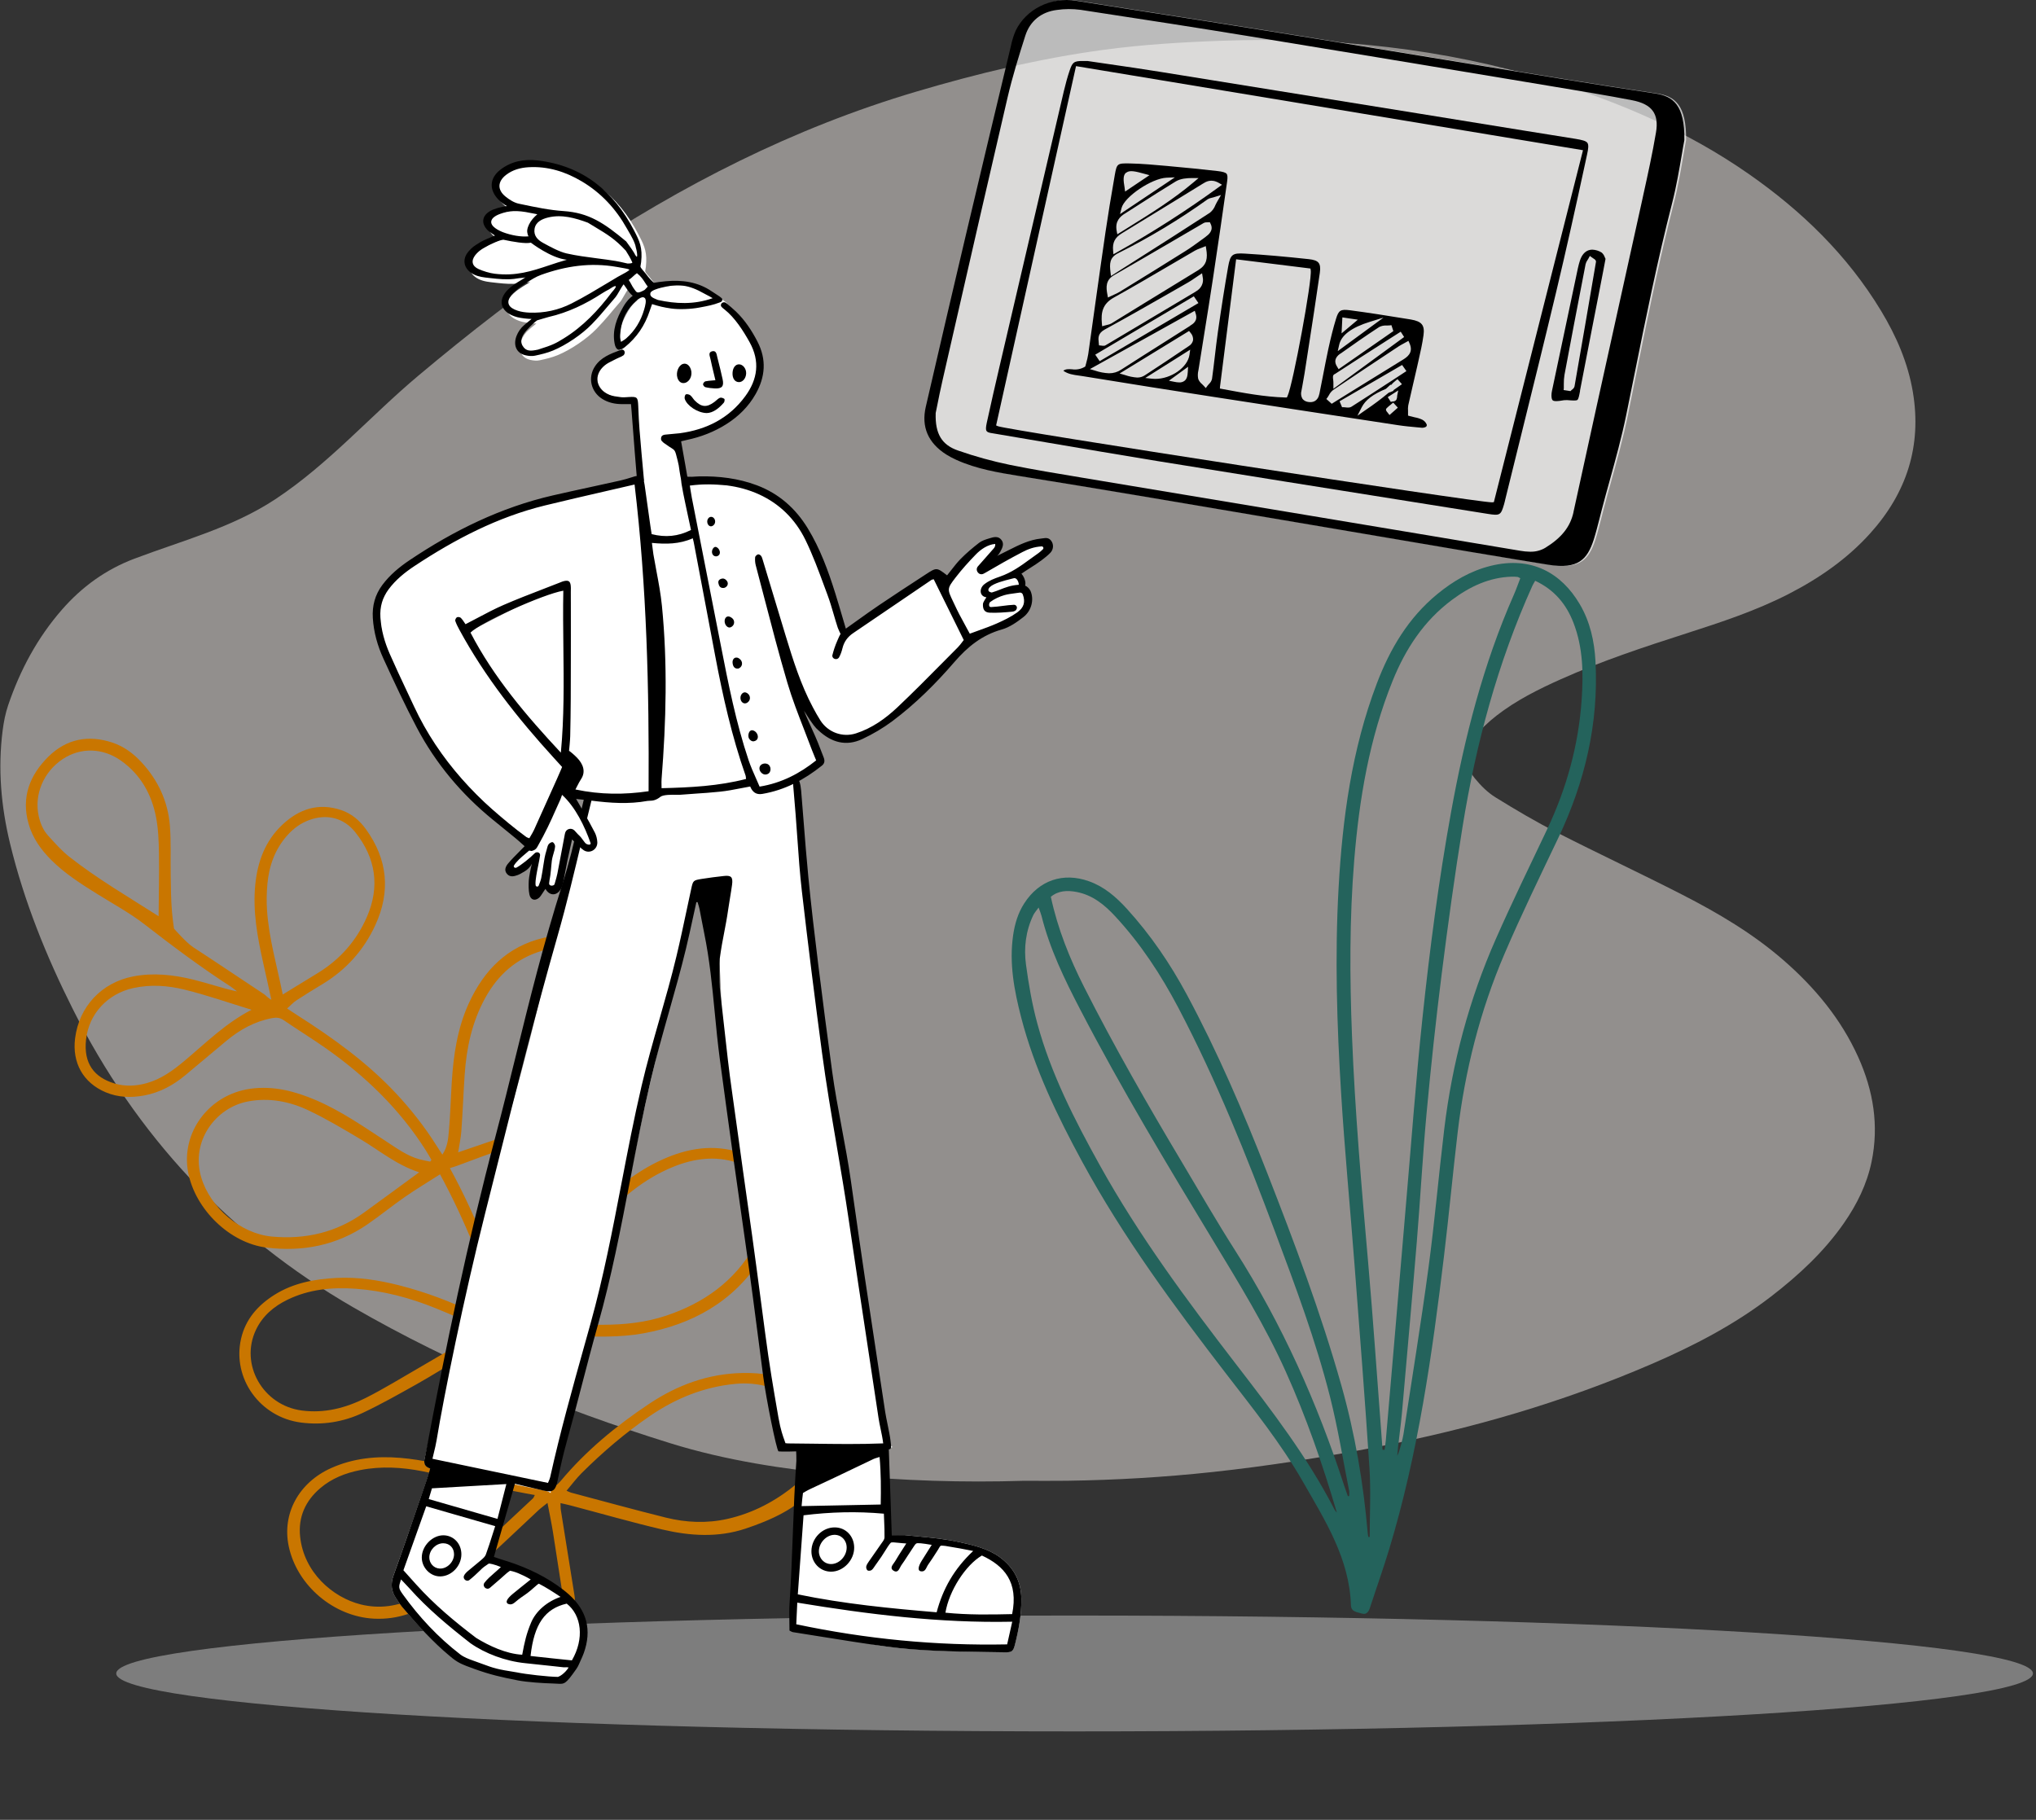 <svg width="509" height="455" viewBox="0 0 509 455" fill="none" xmlns="http://www.w3.org/2000/svg">
<rect x="0" y="0" width="509" height="455" fill="#333333" stroke="none"/>
<path opacity="0.5" d="M268.647 432.892C400.965 432.892 508.231 426.408 508.231 418.409C508.231 410.411 400.965 403.927 268.647 403.927C136.328 403.927 29.063 410.411 29.063 418.409C29.063 426.408 136.328 432.892 268.647 432.892Z" fill="#C9C9C9"/>
<g opacity="0.5">
<path fill-rule="evenodd" clip-rule="evenodd" d="M255.971 370.236C240.791 370.704 225.645 370.235 210.533 368.756C195.927 367.326 181.464 365.167 167.467 360.811C139.841 352.214 113.249 341.263 88.353 326.89C57.18 308.895 34.015 283.757 18.224 252.336C11.545 239.045 6.02 225.359 2.526 210.957C0.253 201.587 -0.562 192.128 0.673 182.559C0.945 180.449 1.36 178.318 2.047 176.303C5.027 167.554 9.323 159.48 15.533 152.38C20.487 146.715 26.452 142.389 33.599 139.687C45.636 135.136 58.088 131.915 68.834 124.817C82.178 116.004 92.499 104.07 104.603 93.914C117.291 83.269 130.31 73.098 144.15 63.849C170.369 46.328 198.32 32.023 228.989 22.932C244.396 18.365 259.994 14.602 275.977 12.449C285.742 11.134 295.57 10.543 305.428 10.191C333.409 9.19 360.86 12.067 387.599 20.251C405.247 25.65 421.972 32.919 437.038 43.395C450.445 52.717 461.87 63.84 470.232 77.66C474.085 84.026 477.006 90.749 478.227 98.085C480.445 111.444 476.737 123.133 467.576 133.321C461.836 139.7 454.868 144.548 447.172 148.501C438.979 152.71 430.227 155.583 421.455 158.403C410.899 161.797 400.376 165.277 390.268 169.798C384.587 172.339 379.029 175.115 374.141 178.915C372.099 180.504 370.169 182.333 368.595 184.346C365.955 187.724 366.009 191.271 368.7 194.595C370.152 196.387 371.885 198.124 373.855 199.347C378.882 202.466 384.004 205.481 389.287 208.179C399.644 213.467 410.204 218.389 420.557 223.691C429.565 228.304 438.25 233.444 445.86 240.066C453.759 246.938 460.276 254.819 464.539 264.265C468.341 272.688 469.781 281.42 467.882 290.523C466.719 296.089 464.245 301.113 460.98 305.809C456.031 312.935 449.704 318.808 442.786 324.139C433.633 331.195 423.416 336.508 412.745 341.103C390.688 350.603 367.716 357.277 344.032 361.816C330.501 364.409 316.897 366.557 303.188 368.036C291.091 369.341 278.944 370.052 266.769 370.228C263.171 370.281 259.571 370.236 255.971 370.236Z" fill="#F1ECE8"/>
</g>
<path fill-rule="evenodd" clip-rule="evenodd" d="M62.888 252.467C57.319 250.764 51.809 248.83 46.165 247.436C41.98 246.403 37.627 246.091 33.303 247.045C26.889 248.46 22.188 253.502 21.506 259.969C20.881 265.908 23.516 269.357 28.646 270.898C31.285 271.691 34.02 271.566 36.708 270.802C40.267 269.792 43.157 267.712 45.946 265.384C51.332 260.89 56.324 255.853 62.888 252.467ZM39.65 229.079C39.691 223.676 39.818 218.51 39.736 213.347C39.688 210.333 39.584 207.272 39.014 204.324C37.905 198.586 35.164 193.682 30.283 190.206C25.692 186.937 20.13 186.828 15.666 189.799C10.846 193.006 8.485 198.714 9.684 204.071C10.096 205.909 10.803 207.595 12.064 208.968C13.736 210.787 15.381 212.688 17.313 214.206C24.349 219.735 32.079 224.241 39.65 229.079ZM70.684 248.654C73.833 246.726 76.632 245.011 79.43 243.298C84.998 239.891 89.141 235.204 91.727 229.247C95.02 221.658 93.957 214.525 88.809 208.067C85.917 204.44 81.674 203.429 77.318 205.026C75.161 205.816 73.373 207.134 71.851 208.832C68.73 212.312 67.263 216.49 66.847 221.051C66.651 223.193 66.615 225.371 66.754 227.518C67.217 234.642 69.252 241.477 70.684 248.654ZM121.629 333.092C121.648 332.91 121.667 332.727 121.686 332.544C117.451 330.729 113.242 328.848 108.974 327.114C102.521 324.491 95.832 322.708 88.866 322.216C83.004 321.802 77.231 322.346 71.841 324.98C68.462 326.63 65.662 328.992 64.004 332.459C59.856 341.133 65.745 351.403 75.461 352.665C81.148 353.403 86.427 352.036 91.406 349.532C95.892 347.276 100.179 344.614 104.54 342.109C108.211 340.002 111.823 337.788 115.54 335.768C117.482 334.713 119.594 333.974 121.629 333.092ZM104.791 293.099C99.145 291.291 94.8 287.605 89.974 284.74C85.811 282.268 81.633 279.776 77.271 277.691C72.46 275.393 67.31 274.368 61.936 275.4C53.866 276.951 47.636 285.371 50.305 294.372C52.539 301.906 60.119 308.457 67.984 309.175C76.356 309.938 84.126 308.157 91.012 303.169C95.514 299.908 99.989 296.61 104.791 293.099ZM114.539 288.112C120.017 286.233 125.302 284.457 130.559 282.604C133.749 281.48 136.666 279.807 139.319 277.729C147.312 271.467 152.504 263.45 153.817 253.319C154.815 245.614 151.219 238.666 142.788 237.165C140.285 236.719 137.84 237.024 135.443 237.739C129.04 239.648 124.467 243.753 121.302 249.516C118.014 255.503 116.612 262.003 116.163 268.745C115.851 273.43 115.669 278.124 115.338 282.807C115.216 284.527 114.831 286.227 114.539 288.112ZM133.701 373.805C132.75 373.629 131.917 373.482 131.087 373.318C127.186 372.547 123.274 371.829 119.39 370.985C114.803 369.988 110.265 368.758 105.661 367.858C100.486 366.845 95.254 366.524 90.01 367.569C86.356 368.296 82.955 369.62 80.086 372.062C76.37 375.225 74.522 379.275 75.029 384.171C75.957 393.142 83.161 399.383 90.163 401.143C94.875 402.328 99.466 401.611 103.865 399.458C107.853 397.505 111.362 394.857 114.621 391.908C120.901 386.225 127.051 380.396 133.247 374.62C133.405 374.473 133.472 374.225 133.701 373.805ZM141.631 372.727C142.205 372.967 142.483 373.123 142.78 373.202C150.664 375.295 158.529 377.465 166.443 379.435C171.531 380.701 176.759 380.917 181.872 379.76C188.272 378.312 193.953 375.308 199.022 371.099C201.832 368.765 203.394 365.835 203.889 362.339C204.541 357.729 203.583 353.491 199.665 350.58C194.976 347.097 189.693 345.419 183.724 346.011C175.879 346.789 168.873 349.651 162.453 354.049C156.318 358.252 150.679 363.067 145.414 368.306C144.08 369.634 142.953 371.169 141.631 372.727ZM132.333 331.063C138.688 331.126 144.72 331.245 150.751 331.228C156.1 331.214 161.395 330.669 166.517 328.958C175.923 325.814 183.566 320.407 188.599 311.621C190.542 308.229 191.858 304.683 191.697 300.697C191.501 295.809 188.839 292.186 184.225 290.681C178.815 288.917 173.511 289.634 168.36 291.716C160.951 294.712 155.036 299.785 149.716 305.646C142.797 313.269 138.484 322.67 132.333 331.063ZM139.122 371.337C139.618 370.841 139.912 370.588 140.157 370.295C146.506 362.686 154.089 356.462 162.284 350.993C169.32 346.298 177.072 343.44 185.637 343.287C190.566 343.199 195.36 343.851 199.593 346.723C205.204 350.53 207.582 355.776 207.005 362.526C206.357 370.103 201.876 374.894 195.629 378.303C192.706 379.897 189.547 381.139 186.38 382.196C179.505 384.49 172.482 384.034 165.577 382.413C157.875 380.604 150.264 378.413 142.611 376.394C141.855 376.194 141.087 376.037 140.122 375.812C140.155 376.509 140.129 377.041 140.211 377.556C141.338 384.651 142.485 391.743 143.614 398.837C143.881 400.521 143.593 401.257 142.677 401.42C141.668 401.599 141.019 400.944 140.739 399.197C139.883 393.838 139.104 388.465 138.245 383.106C137.872 380.771 137.379 378.456 136.87 375.762C135.915 376.536 135.218 377.037 134.595 377.616C129.568 382.294 124.631 387.075 119.507 391.644C116.294 394.508 112.929 397.238 109.41 399.713C104.679 403.041 99.428 405.009 93.477 404.707C83.447 404.196 74.264 396.44 72.184 386.624C70.455 378.461 74.689 370.671 82.819 367.039C88.364 364.562 94.186 364.005 100.166 364.51C105.68 364.975 111.025 366.326 116.403 367.536C122.165 368.832 127.96 369.99 133.746 371.179C134.351 371.303 134.996 371.233 135.918 371.263C133.146 359.032 130.071 347.083 126.528 335.039C122.69 336.139 119.108 337.444 115.767 339.286C111.852 341.445 108.093 343.887 104.19 346.071C99.733 348.564 95.279 351.093 90.663 353.266C85.817 355.546 80.637 356.368 75.245 355.673C65.015 354.355 58.003 344.64 60.263 334.719C61.375 329.842 64.46 326.361 68.589 323.756C73.326 320.767 78.644 319.798 84.133 319.517C89.45 319.245 94.653 320.061 99.775 321.36C106.455 323.055 112.874 325.487 119.069 328.52C120.922 329.428 122.863 330.157 125.316 331.202C121.352 317.96 116.53 305.653 110.013 293.613C106.964 295.562 104.038 297.313 101.242 299.252C98.027 301.482 94.992 303.972 91.765 306.184C84.166 311.394 75.637 313.037 66.635 311.927C57.403 310.788 48.808 302.34 47.049 293.173C45.136 283.203 52.219 273.657 62.617 272.213C68.353 271.417 73.716 272.823 78.933 275.048C85.288 277.758 90.914 281.708 96.663 285.452C99.266 287.147 101.793 289.012 104.856 289.851C105.74 290.093 106.649 290.241 107.545 290.432C107.651 290.286 107.756 290.139 107.861 289.992C107.395 289.204 106.949 288.402 106.459 287.628C99.949 277.349 91.378 269.071 81.483 262.108C78.025 259.676 74.413 257.466 70.927 255.073C69.967 254.414 69.091 254.353 68.008 254.558C63.642 255.387 59.919 257.463 56.554 260.271C53.12 263.136 49.703 266.024 46.262 268.881C43.264 271.371 39.918 273.173 36.047 273.897C32.758 274.512 29.5 274.402 26.397 273.089C20.776 270.711 17.999 265.709 18.776 259.584C19.784 251.635 25.423 245.64 33.336 244.121C38.384 243.153 43.382 243.724 48.291 244.919C51.932 245.807 55.48 247.074 59.26 247.884C58.747 247.487 58.26 247.049 57.717 246.698C50.268 241.884 43.184 236.581 36.178 231.145C32.479 228.276 28.305 226.011 24.314 223.525C20.244 220.99 16.209 218.42 12.795 215.001C10.213 212.417 8.149 209.515 7.141 205.956C5.262 199.321 7.442 193.777 12.107 189.175C16.592 184.751 22.072 183.677 28.059 185.651C30.916 186.594 33.304 188.349 35.342 190.548C39.502 195.038 41.987 200.353 42.471 206.43C42.8 210.552 42.598 214.715 42.677 218.858C42.734 221.887 42.736 224.924 42.992 227.939C43.139 229.683 43.497 232.176 43.497 232.176C43.497 232.176 46.558 235.694 48.315 236.838C54.264 240.713 60.147 244.689 66.068 248.608C66.444 248.856 67.138 249.665 67.838 249.959C67.205 246.97 66.422 243.552 65.817 240.838C64.372 234.354 63.148 227.85 63.821 221.154C64.397 215.416 66.299 210.242 70.579 206.213C74.772 202.265 79.63 200.626 85.325 202.554C87.921 203.433 89.913 205.155 91.48 207.322C96.92 214.846 97.702 222.893 93.831 231.307C90.952 237.563 86.519 242.493 80.598 246.066C78.409 247.386 76.232 248.726 74.094 250.126C73.334 250.624 72.707 251.327 71.776 252.154C72.843 252.855 73.615 253.374 74.4 253.875C83.305 259.557 91.846 265.693 99.092 273.467C102.808 277.454 106.151 281.724 109.062 286.33C109.523 287.059 109.999 287.778 110.591 288.69C111.902 286.746 112.048 284.724 112.22 282.802C112.583 278.751 112.683 274.677 112.938 270.615C113.364 263.807 114.332 257.123 117.215 250.83C121.015 242.536 126.843 236.604 135.979 234.463C143.469 232.708 150.679 235.558 154.248 241.706C156.414 245.437 157.05 249.527 156.441 253.743C154.974 263.913 150.004 272.165 142.284 278.819C137.536 282.911 131.906 285.32 126 287.236C122.053 288.516 118.191 290.056 114.289 291.472C113.766 291.662 113.229 291.814 112.469 292.056C119.252 304.456 124.047 317.209 128.272 330.669C129.25 329.651 130.165 328.931 130.787 328.012C133.018 324.708 135.21 321.376 137.307 317.985C140.63 312.613 144.146 307.392 148.474 302.76C153.427 297.46 158.965 292.908 165.619 289.904C171.834 287.098 178.272 286.011 184.962 288.145C191.017 290.076 194.549 294.876 194.649 301.228C194.729 306.308 192.844 310.75 190.144 314.895C183.212 325.537 173.058 331.146 160.822 333.374C155.056 334.424 149.217 334.206 143.387 334.055C140.436 333.978 137.479 333.996 134.529 334.097C132.956 334.15 131.392 334.472 129.685 334.69C132.841 346.947 135.937 358.966 139.122 371.337Z" fill="#C97600"/>
<path fill-rule="evenodd" clip-rule="evenodd" d="M334.214 378.186C330.656 366.091 326.554 354.303 321.423 342.897C316.316 331.544 309.812 320.964 303.379 310.349C291.827 291.287 280.336 272.191 270.053 252.399C266.149 244.882 262.446 237.279 260.38 228.998C260.234 228.416 259.985 227.859 259.651 226.911C259.032 227.784 258.59 228.252 258.326 228.805C256.439 232.742 255.924 236.969 256.5 241.201C257.169 246.122 258.016 251.059 259.314 255.846C262.731 268.46 268.657 280.006 274.967 291.369C284.729 308.945 296.655 325.038 308.881 340.918C317.894 352.624 326.905 364.318 333.688 377.533C333.813 377.776 334.036 377.969 334.214 378.186ZM336.971 374.099C337.078 374.075 337.186 374.051 337.294 374.027C337.294 373.59 337.366 373.139 337.283 372.719C335.725 364.888 334.464 356.981 332.508 349.251C328.955 335.209 323.869 321.645 318.805 308.091C311.666 288.982 304.1 270.054 294.585 251.968C290.229 243.688 285.14 235.934 278.765 229.062C276.1 226.19 273.133 223.782 269.16 223.016C266.819 222.565 264.56 222.67 262.708 224.226C264.442 232.287 267.429 239.672 271.045 246.819C278.602 261.757 286.936 276.262 295.509 290.631C299.891 297.977 304.158 305.398 308.758 312.606C320.514 331.027 329.331 350.788 336.071 371.526C336.352 372.39 336.67 373.242 336.971 374.099ZM383.792 145.208C383.455 145.814 383.252 146.12 383.103 146.451C374.422 165.699 369.002 185.912 365.642 206.689C363.66 218.941 361.968 231.246 360.417 243.561C358.96 255.133 357.718 266.737 356.643 278.35C355.655 289.029 355.087 299.746 354.206 310.436C353.024 324.783 351.717 339.119 350.471 353.459C350.245 356.058 349.507 361.368 349.303 363.967C349.872 363.086 350.731 359.49 350.87 358.575C352.983 344.725 355.247 330.895 357.116 317.011C358.671 305.455 359.672 293.824 361.068 282.245C363.05 265.804 367.27 249.932 373.953 234.779C378.012 225.578 382.423 216.53 386.74 207.445C391.639 197.137 394.637 186.329 395.414 174.935C395.859 168.424 395.778 161.947 393.375 155.726C391.575 151.067 388.616 147.471 383.792 145.208ZM345.631 362.478C345.801 362.482 345.972 362.484 346.141 362.487C346.246 361.711 346.382 360.938 346.45 360.158C347.263 350.786 348.07 341.413 348.869 332.04C349.749 321.729 350.605 311.415 351.496 301.104C352.84 285.546 353.978 269.966 355.623 254.441C357.446 237.234 359.682 220.07 362.771 203.031C366.152 184.382 370.79 166.104 378.464 148.699C379.062 147.344 379.544 145.936 380.074 144.57C379.695 144.389 379.537 144.261 379.368 144.243C378.901 144.197 378.429 144.17 377.961 144.183C372.28 144.346 367.43 146.677 362.976 149.997C355.971 155.219 351.384 162.238 348.157 170.225C342.351 184.59 339.818 199.68 338.56 215.015C337.358 229.669 337.425 244.354 338.001 259.036C338.746 278.034 340.398 296.967 342.057 315.902C343.289 329.959 344.241 344.04 345.316 358.11C345.427 359.566 345.527 361.022 345.631 362.478ZM342.426 384.267C342.426 378.538 342.738 372.788 342.368 367.082C341.266 350.091 339.926 333.115 338.625 316.138C337.533 301.88 336.163 287.641 335.281 273.371C334.224 256.271 333.689 239.141 334.645 222.014C335.619 204.579 337.945 187.373 344.195 170.917C347.482 162.26 352.075 154.481 359.349 148.515C363.323 145.256 367.667 142.714 372.692 141.473C382.837 138.966 390.351 143.261 394.941 151.064C397.525 155.456 398.601 160.325 398.87 165.346C399.702 180.915 396.21 195.578 389.534 209.585C384.964 219.173 380.307 228.731 376.125 238.489C370.015 252.741 366.241 267.677 364.421 283.08C363.206 293.354 362.25 303.659 361.015 313.929C358.039 338.686 354.549 363.355 347.307 387.313C345.816 392.248 344.068 397.105 342.477 402.01C342.138 403.058 341.539 403.773 340.454 403.425C339.372 403.077 337.792 403.035 337.74 401.408C337.373 389.683 331.272 380.16 325.738 370.485C320.262 360.911 313.339 352.317 306.626 343.595C293.539 326.591 280.801 309.351 270.528 290.428C264.279 278.915 258.607 267.165 255.302 254.415C253.547 247.648 252.257 240.824 253.291 233.774C253.706 230.949 254.507 228.277 256.063 225.857C259.775 220.084 265.772 218.033 272.232 220.333C276.068 221.698 279.029 224.27 281.715 227.221C287.637 233.725 292.547 240.932 296.706 248.675C304.416 263.028 310.821 277.969 316.746 293.124C323.591 310.636 330.212 328.234 335.33 346.346C338.764 358.502 340.878 370.914 341.948 383.502C341.971 383.773 342.056 384.04 342.112 384.308C342.217 384.295 342.321 384.281 342.426 384.267Z" fill="#24635C"/>
<path fill-rule="evenodd" clip-rule="evenodd" d="M199.192 195.006C199.155 194.554 199.541 195.732 199.604 196.485C200.213 203.696 201.114 216.393 201.822 223.594C202.537 230.869 204.201 245.707 205.102 252.962C206.209 261.882 206.474 258.075 207.696 266.98C208.94 276.035 210.276 285.077 211.58 294.123C212.742 302.19 213.883 310.259 215.091 318.319C216.776 329.556 218.519 340.783 220.221 352.017C220.522 354.007 220.94 357.272 221.171 359.271C221.43 361.517 224.504 361.788 222.256 362.003C221.883 362.038 221.51 362.076 221.171 362.11L222.782 383.802C224.054 383.802 225.02 383.822 225.985 383.798C231.49 384.355 235.209 384.559 240.015 385.604C243.34 386.328 246.998 387.225 249.775 389.214C253.379 391.794 255.274 395.259 255.336 399.701C255.391 403.622 254.683 407.438 253.721 411.21C253.293 412.883 252.913 413.121 251.113 413.088C241.314 412.905 231.493 412.982 221.758 411.692C213.795 410.636 207.131 408.289 199.192 407.054C198.91 407.01 198.653 406.811 198.339 406.663C198.339 404.348 198.21 402.068 198.362 399.807C199.155 387.951 199.552 375.282 200.4 363.43C200.47 362.439 195.79 360.336 194.453 360.106C193.921 359.692 193.815 358.604 193.712 357.796C193.027 352.432 192.439 347.055 191.737 341.693C190.295 330.666 188.896 319.633 187.305 308.626C185.073 293.173 183.324 283.403 181.251 267.93C179.832 257.339 180.99 243.827 178.831 233.389C178.415 231.375 178.059 229.349 177.65 227.334C177.534 226.758 177.329 226.2 177.164 225.634C177.004 225.638 174.319 223.589 174.16 223.594C173.287 227.491 171.67 233.451 170.727 237.331C168.066 248.282 165.265 259.199 162.677 270.167C157.85 290.625 155.626 307.128 149.887 327.353C144.148 347.578 142.891 352.223 140.137 362.003C139.231 365.218 138.499 368.477 137.831 371.749C137.352 374.095 138.441 373.201 136.279 372.717C133.829 372.167 130.278 371.529 127.773 370.934C126.001 377.068 124.275 383.045 122.493 389.214C123.041 389.4 123.495 390.036 124.133 390.224C129.156 391.704 133.924 393.732 138.239 396.725C139.243 397.42 140.219 398.167 141.134 398.974C145.709 403.011 146.968 407.91 144.903 413.653C144.561 414.606 144.086 415.512 143.689 416.447C143.503 416.884 143.263 417.298 142.988 417.685C139.947 421.979 140.658 420.291 137.831 420.213C135.315 420.144 131.353 419.906 128.883 419.427C124.775 418.629 123.356 417.656 119.41 416.251C115.884 414.995 114.484 415.64 112.689 414.172C108.169 410.475 104.299 406.155 100.525 401.74C99.983 401.105 99.562 400.367 99.083 399.679C97.823 397.87 97.589 396.075 98.385 393.886C101.325 385.796 104.071 377.637 106.883 369.501C107.131 368.783 107.324 368.046 107.589 367.165C105.436 366.461 106.135 364.911 106.461 363.43C112.399 336.495 117.329 311.449 125.416 285.074C133.502 258.699 136.434 241.794 141.903 222.449C144.325 213.881 145.615 205.143 147.717 196.485C147.896 195.748 147.885 196.403 148.209 195.724L199.192 195.006Z" fill="white"/>
<path fill-rule="evenodd" clip-rule="evenodd" d="M126.589 371.053C125.836 374.005 125.136 376.748 124.368 379.762L118.83 378.165C114.938 377.042 111.119 375.941 107.184 374.806C107.392 374.112 107.579 373.487 107.766 372.862L107.989 372.118C111.532 371.915 115.036 371.715 118.591 371.511C121.217 371.361 123.871 371.209 126.589 371.053ZM134.386 414.228C133.813 414.165 133.232 414.101 132.638 414.036C133.521 406.049 136.242 402.199 141.679 400.946C145.408 403.866 146.124 409.702 142.976 415.135C142.479 415.084 141.969 415.031 141.45 414.979C140.31 414.862 139.129 414.74 137.948 414.615C136.774 414.49 135.6 414.361 134.386 414.228ZM100.717 398.644C99.575 397.054 99.619 396.844 100.252 394.894C100.492 395.147 100.726 395.39 100.956 395.629C101.436 396.125 101.893 396.6 102.33 397.092C106.908 402.245 112.19 406.608 117.6 410.837C121.261 413.408 126.339 415.344 131.352 415.841C133.801 416.084 136.249 416.354 138.696 416.624C139.427 416.705 140.158 416.785 140.889 416.865C140.987 416.876 141.114 416.87 141.26 416.864C141.52 416.852 141.84 416.838 142.163 416.907C141.168 418.472 139.828 419.192 139.483 419.268C137.138 419.245 131.43 418.614 129.148 418.125C124.181 417.345 123.532 417.107 120.536 416.007C119.912 415.778 119.187 415.512 118.299 415.196C117.176 414.795 115.974 414.352 115.036 413.628C109.507 409.366 104.785 404.307 100.717 398.644ZM210.888 376.356C207.401 376.426 203.92 376.496 200.4 376.567L200.41 376.458C200.554 374.821 200.567 374.683 200.745 373.284C200.745 373.284 201.787 372.644 202.729 372.212C206.247 370.594 209.739 368.92 213.231 367.246C214.951 366.422 216.671 365.597 218.394 364.78C218.653 364.657 218.932 364.575 219.279 364.472C219.462 364.418 219.664 364.359 219.893 364.284C220.262 368.347 220.254 372.258 220.181 376.168C217.058 376.231 213.971 376.293 210.888 376.356ZM236.356 403.213C237.263 397.738 241.391 391.314 245.471 388.919C251.056 391.506 254.663 395.545 253.035 403.568C247.514 403.701 241.947 403.783 236.356 403.213ZM251.788 411.137C234.004 411.49 216.594 409.815 199.066 406.107C199.114 405.088 199.161 404.1 199.208 403.094C199.244 402.314 199.281 401.523 199.32 400.699C217.192 403.642 234.872 405.841 253.058 405.468C252.833 406.474 252.623 407.409 252.419 408.322C252.208 409.266 252.001 410.186 251.788 411.137ZM134.715 395.963C136.362 396.787 138.576 398.21 140.137 399.261C136.724 400.445 133.998 402.809 132.787 405.662C131.641 408.363 131.123 410.569 130.553 413.723C126.49 413.508 122.167 411.445 119.065 409.534C113.718 405.479 108.571 401.195 104.07 396.185C103.009 395.004 101.947 393.822 100.854 392.606L102.669 387.515C103.953 383.915 105.236 380.316 106.556 376.611C112.319 378.271 117.972 379.9 123.798 381.579C123.574 382.272 123.359 382.949 123.147 383.615C122.59 385.37 122.059 387.04 121.457 388.684C121.269 389.198 120.774 389.626 120.318 390.02C120.26 390.069 120.203 390.118 120.148 390.167C119.615 390.633 119.064 391.08 118.513 391.526C117.999 391.942 117.485 392.358 116.986 392.79C116.59 393.134 116.178 393.539 115.98 394.004C115.947 394.081 115.931 394.165 115.926 394.255C115.897 394.857 116.494 395.345 117.075 395.187C117.159 395.164 117.234 395.131 117.297 395.081C118.254 394.334 119.145 393.496 120.019 392.649C120.73 391.9 121.377 391.477 121.87 391.155C121.985 391.08 122.091 391.011 122.188 390.944C122.284 390.878 123.541 391.086 125.222 391.796C124.659 392.344 124.103 392.827 123.57 393.291C122.66 394.083 121.817 394.815 121.128 395.709C120.44 396.6 121.65 397.721 122.5 396.982L122.559 396.931C122.949 396.591 123.342 396.255 123.735 395.918C124.557 395.214 125.378 394.51 126.176 393.781C126.637 393.36 126.881 393.143 127.505 392.717C127.505 392.717 128.56 392.919 129.52 393.328C130.547 393.764 131.345 394.128 132.677 394.903C130.923 396.286 129.666 397.302 128.22 398.487C126.724 399.712 126.302 400.601 126.976 400.986C127.86 401.368 128.357 400.948 129.06 400.355C129.213 400.226 129.376 400.088 129.554 399.949C130.076 399.543 130.533 399.227 130.971 398.925C131.565 398.515 132.123 398.13 132.756 397.578C133.032 397.336 133.266 397.131 133.465 396.956C134.259 396.258 134.505 396.042 134.715 395.963ZM235.264 386.442C235.264 386.442 236.325 386.475 236.877 386.614C239.192 386.993 240.78 387.267 243.3 387.78C238.522 392.264 235.718 397.235 234.161 403.112C222.563 402.138 211.087 401.03 199.451 398.63C199.933 391.994 200.405 385.51 200.889 378.863C207.612 378.026 214.172 377.845 220.97 378.46C220.989 379.028 221.012 379.588 221.036 380.143C221.097 381.596 221.157 383.01 221.127 384.422C221.118 384.844 220.804 385.276 220.508 385.683C220.435 385.784 220.363 385.883 220.296 385.98C219.757 386.771 219.206 387.555 218.655 388.338C218.156 389.049 217.656 389.76 217.164 390.477C216.909 390.849 216.636 391.257 216.556 391.684C216.498 391.987 216.659 392.485 216.894 392.646C217.114 392.797 217.64 392.734 217.886 392.56C218.171 392.357 218.381 392.041 218.587 391.732C218.637 391.657 218.686 391.583 218.737 391.51C218.957 391.194 219.18 390.881 219.403 390.567C220.019 389.701 220.636 388.835 221.177 387.924C221.633 387.156 222.296 386.15 222.669 385.746C222.854 385.545 223.647 385.632 224.647 385.742C225.244 385.807 225.915 385.881 226.573 385.906C226.291 386.352 226.007 386.792 225.726 387.229C225.06 388.263 224.405 389.28 223.795 390.324C223.708 390.472 223.593 390.63 223.474 390.793C223.015 391.422 222.5 392.128 223.329 392.682C224.296 393.328 224.69 392.561 225.053 391.852C225.164 391.636 225.273 391.425 225.393 391.261C225.869 390.616 226.302 389.94 226.734 389.263C227.08 388.72 227.427 388.177 227.796 387.651C227.957 387.422 228.103 387.191 228.24 386.975C228.525 386.526 228.772 386.136 229.041 385.933C229.34 385.706 230.595 385.87 232.934 386.257C232.665 386.684 232.396 387.105 232.128 387.523C231.539 388.446 230.958 389.356 230.395 390.279C229.516 391.72 229.423 392.694 230.136 392.851C231.078 393.057 231.394 392.419 231.701 391.799C231.802 391.597 231.901 391.396 232.02 391.228C232.754 390.198 233.436 389.131 234.119 388.065C234.257 387.848 234.396 387.632 234.534 387.416C234.612 387.295 234.676 387.177 234.735 387.068C234.883 386.794 235.005 386.568 235.264 386.442ZM167.234 253.026C168.721 247.771 170.207 242.518 171.478 237.257C172.123 234.59 172.706 231.908 173.289 229.227C173.555 228.004 173.821 226.781 174.093 225.56C174.198 225.557 174.224 225.556 174.277 225.555C174.303 225.554 174.336 225.553 174.39 225.552C174.441 225.73 174.497 225.906 174.552 226.083C174.673 226.471 174.794 226.858 174.874 227.253C175.064 228.195 175.242 229.138 175.42 230.082C175.624 231.159 175.828 232.237 176.049 233.311C177.405 239.907 178.041 246.485 178.681 253.106C179.054 256.97 179.429 260.848 179.95 264.753C182.012 280.236 184.18 295.651 186.402 311.113C187.688 320.068 188.849 329.041 190.009 338.013C190.276 340.075 190.543 342.138 190.811 344.2C191.509 349.565 194.095 362.465 194.625 362.88C195.294 362.996 199.043 362.889 199.043 362.88C199.043 362.871 199.128 364.75 199.093 365.243C198.656 371.387 198.427 377.531 198.199 383.676C197.987 389.391 197.774 395.108 197.393 400.825C197.291 402.369 197.318 403.923 197.346 405.49C197.359 406.219 197.372 406.95 197.372 407.684C197.474 407.733 197.569 407.787 197.662 407.839C197.853 407.946 198.031 408.046 198.22 408.076C200.452 408.425 202.684 408.784 204.915 409.143C210.579 410.053 216.243 410.963 221.927 411.722C230.066 412.807 238.266 412.925 246.462 413.044C248.019 413.066 249.577 413.089 251.134 413.118C252.925 413.152 253.304 412.914 253.728 411.239C254.686 407.465 255.39 403.647 255.336 399.724C255.274 395.279 253.388 391.811 249.803 389.23C247.04 387.24 243.401 386.342 240.092 385.619C236.263 384.781 233.128 384.483 229.22 384.112C228.246 384.019 227.224 383.923 226.132 383.812C225.494 383.827 224.854 383.823 224.125 383.819C223.758 383.817 223.369 383.815 222.946 383.815L222.202 362.382C222.883 362.317 222.823 361.822 222.68 360.639C222.664 360.508 222.647 360.368 222.63 360.22C222.5 359.095 222.187 357.568 221.884 356.093C221.649 354.947 221.42 353.833 221.289 352.962C220.596 348.362 219.896 343.763 219.196 339.164C218.186 332.525 217.176 325.886 216.186 319.244C215.276 313.143 214.405 307.036 213.534 300.929C213.254 298.964 212.973 296.999 212.692 295.034C212.066 290.671 211.25 286.308 210.433 281.945C209.556 277.256 208.677 272.567 208.037 267.874C206.82 258.964 205.656 250.046 204.555 241.121C203.658 233.861 202.802 226.594 202.09 219.314C201.627 214.586 201.255 209.849 200.883 205.111C200.688 202.63 200.493 200.148 200.285 197.667C200.221 196.914 200.098 196.151 199.874 195.433C199.795 195.179 199.305 194.874 199.043 194.908C198.775 194.944 198.426 195.33 198.347 195.624C198.256 195.969 198.293 196.353 198.329 196.729C198.337 196.813 198.345 196.896 198.352 196.979C198.438 198.046 198.528 199.113 198.618 200.18C198.715 201.316 198.811 202.451 198.901 203.587C199.063 205.611 199.204 207.637 199.346 209.664C199.651 214.026 199.956 218.388 200.457 222.727C202.011 236.203 203.698 249.664 205.49 263.11C206.527 270.886 207.848 278.657 209.17 286.424C210.223 292.615 211.275 298.804 212.183 304.99C213.716 315.438 215.298 325.879 216.881 336.32C217.799 342.379 218.718 348.437 219.627 354.497C219.765 355.419 219.959 356.344 220.155 357.28C220.402 358.458 220.652 359.654 220.801 360.883C214.986 361.121 209.016 361.039 203.187 360.958C200.887 360.926 198.608 360.895 196.37 360.883C196.331 360.706 196.239 360.454 196.111 360.104C195.758 359.14 195.131 357.434 194.625 354.497C194.528 353.935 194.429 353.362 194.327 352.777C193.411 347.492 192.326 341.228 191.293 333.336C189.88 322.53 188.457 311.725 186.908 300.938C186.158 295.713 185.297 289.469 184.529 283.894C183.9 279.33 183.332 275.213 182.938 272.469C182.255 267.724 181.769 263.332 180.852 255.044C180.591 252.685 180.295 250.01 179.95 246.921C179.874 246.248 179.863 240.285 179.95 239.627C180.278 237.131 180.656 235.172 181.04 233.188C181.387 231.387 181.739 229.566 182.061 227.304C182.194 226.368 182.349 225.434 182.505 224.501C182.686 223.405 182.869 222.309 183.016 221.208C183.272 219.285 182.807 218.811 180.952 219.02C179.136 219.224 177.32 219.445 175.516 219.736C173.271 220.098 173.263 220.135 172.789 222.313L172.779 222.36C172.405 224.076 172.04 225.794 171.675 227.512C170.853 231.384 170.031 235.255 169.11 239.104C167.851 244.367 166.354 249.619 164.856 254.872C163.276 260.413 161.696 265.954 160.395 271.513C158.477 279.706 156.906 287.884 155.337 296.045C153.1 307.687 150.869 319.294 147.651 330.858C147.162 332.616 146.671 334.369 146.182 336.119C143.094 347.154 140.039 358.076 137.544 369.324C137.457 369.718 137.288 370.093 137.146 370.409C137.087 370.539 137.033 370.659 136.991 370.766C127.743 368.833 118.709 366.945 109.591 365.04L108.111 364.731C108.223 364.232 108.346 363.733 108.468 363.231C108.719 362.201 108.973 361.162 109.149 360.096C110.968 349.023 115.954 324.478 121.268 303.435C122.219 299.665 123.16 295.92 124.097 292.193C129.023 272.585 133.826 253.47 139.405 233.965C141.696 225.953 143.628 217.838 145.56 209.724C146.416 206.127 147.272 202.53 148.16 198.942C148.165 198.921 148.17 198.901 148.175 198.88C148.262 198.53 148.358 198.148 148.282 197.82C148.209 197.505 147.926 197.071 147.664 197.012C147.384 196.95 146.844 197.183 146.726 197.433C146.404 198.112 146.204 198.859 146.026 199.596C145.421 202.105 144.93 204.267 144.474 206.278C143.356 211.211 142.444 215.231 140.549 221.208C135.801 236.182 132.401 249.99 129.004 263.781C127.357 270.469 125.711 277.153 123.913 283.964C116.799 310.908 111.566 336.061 106.418 363.431C106.378 363.645 106.328 363.86 106.279 364.073C105.984 365.352 105.704 366.564 107.54 367.168C107.453 367.462 107.373 367.739 107.296 368.005C107.143 368.538 107.002 369.026 106.838 369.505C106.133 371.556 105.433 373.608 104.732 375.661C102.651 381.755 100.571 387.85 98.383 393.905C97.591 396.095 97.823 397.891 99.077 399.701C99.231 399.924 99.379 400.152 99.527 400.38C99.837 400.857 100.147 401.334 100.513 401.764C104.267 406.181 108.117 410.504 112.615 414.203C114.401 415.672 115.209 416.063 118.717 417.32C122.644 418.726 125.331 419.334 129.419 420.132C131.877 420.612 135.819 420.851 138.322 420.92C138.683 420.93 138.996 420.949 139.273 420.966C141.155 421.084 141.4 421.099 144.037 417.354C144.311 416.966 144.55 416.552 144.735 416.115C144.881 415.769 145.038 415.426 145.195 415.084C145.462 414.502 145.728 413.92 145.943 413.319C147.997 407.573 146.745 402.671 142.193 398.632C141.283 397.824 140.311 397.077 139.313 396.381C135.02 393.387 130.275 391.357 125.278 389.877C124.837 389.746 124.402 389.592 123.996 389.447C123.817 389.384 123.643 389.322 123.476 389.265C124.824 384.574 126.139 379.994 127.466 375.371L128.729 370.974C129.485 371.155 130.235 371.336 130.981 371.517C132.695 371.931 134.388 372.34 136.087 372.723C138.237 373.208 138.911 372.576 139.388 370.229C140.053 366.955 140.781 363.694 141.682 360.477C143.019 355.702 144.253 350.952 145.486 346.203C146.781 341.218 148.075 336.235 149.488 331.226C152.868 319.248 155.185 307.211 157.508 295.137C159.111 286.81 160.717 278.466 162.677 270.111C164.015 264.407 165.625 258.716 167.234 253.026ZM211.668 386.875C211.638 385.04 210.287 383.691 208.534 383.747C206.557 383.811 204.756 385.729 204.721 387.806C204.69 389.607 206.039 391.049 207.762 391.054C209.822 391.06 211.703 389.048 211.668 386.875ZM207.771 392.957C205.004 392.956 202.836 390.694 202.855 387.827C202.877 384.581 205.597 381.839 208.744 381.889C211.452 381.933 213.492 384.048 213.545 386.866C213.606 390.052 210.851 392.958 207.771 392.957ZM110.842 385.855C109.04 385.833 107.39 387.45 107.328 389.301C107.276 390.828 108.421 392.104 109.914 392.181C111.761 392.278 113.522 390.52 113.509 388.593C113.499 386.999 112.404 385.875 110.842 385.855ZM115.346 388.564C115.372 391.467 112.964 394.052 110.151 394.141C107.613 394.221 105.399 391.953 105.448 389.324C105.5 386.499 108.092 383.866 110.823 383.865C113.361 383.864 115.322 385.902 115.346 388.564Z" fill="black"/>
<path fill-rule="evenodd" clip-rule="evenodd" d="M135.61 41.26C146.784 42.572 154.477 48.839 159.567 58.513L159.943 59.241C161.132 61.559 161.855 63.225 161.469 66.702C161.413 67.2 161.275 67.668 161.304 67.842C161.361 68.182 162.348 69.207 162.559 69.491L162.746 69.739C163.515 70.746 164.515 71.89 164.781 71.839L164.974 71.804C165.585 71.696 166.491 71.569 167.607 71.465C171.635 71.091 175.522 71.595 178.96 73.878L179.3 74.108C180.146 74.668 181.67 75.547 181.747 75.925C181.774 76.061 181.756 76.209 181.701 76.337C188.043 81.688 190.603 88.094 189.379 95.555C188.243 102.48 181.741 106.966 169.872 109.014L169.511 109.075L170.267 117.233C170.544 117.963 170.698 118.765 170.698 119.607C170.698 122.991 168.219 125.734 165.161 125.734C162.103 125.734 159.623 122.991 159.623 119.607C159.623 118.689 159.806 117.818 160.133 117.037L160.08 115.497C159.737 105.971 159.194 100.732 158.453 99.778C148.887 99.778 148.887 94.915 149.411 92.267C149.935 89.619 152.243 90.274 154.816 88.131L155.054 87.806C154.966 87.597 154.895 87.346 154.839 87.052C154.21 83.697 155.339 80.737 156.996 77.871C158.085 75.989 158.929 75.472 159.36 75.097C158.444 74.395 157.884 73.281 157.099 72.229C156.422 73.054 155.57 74.868 155.07 75.44C152.67 78.189 151.688 79.57 149.155 82.192C146.705 84.729 142.728 87.424 139.444 88.787C138.005 89.385 136.455 89.754 134.922 90.076C134.183 90.232 133.344 90.151 132.593 89.984C130.251 89.463 129.457 87.435 130.306 85.171C130.696 84.132 131.381 83.14 132.254 82.412L132.528 82.182C133.083 81.712 133.416 81.411 134.085 80.89C133.101 80.89 131.351 80.668 130.557 80.462C126.446 79.397 125.235 76.335 128.335 73.402C129.862 71.957 131.735 71.119 132.595 70.431C132.354 70.623 131.304 70.659 131.013 70.688C130.565 70.731 130.119 70.835 129.669 70.884C127.931 71.075 126.222 70.943 124.497 70.757L123.849 70.686C122.438 70.529 120.95 70.416 119.662 69.774C117.142 68.518 116.52 66.044 118.387 63.933C119.393 62.796 119.93 62.544 121.243 61.706C121.89 61.294 123.884 60.46 124.913 60.034L124.688 59.875C123.94 59.353 123.569 59.17 123.185 58.796C121.408 57.066 121.616 55.09 123.8 53.865C124.771 53.321 126.494 52.846 127.927 52.664C127.04 52.185 126.655 51.863 125.771 51.028C123.412 48.562 123.561 45.717 126.245 43.608C129 41.444 132.282 40.869 135.61 41.26Z" fill="white"/>
<path fill-rule="evenodd" clip-rule="evenodd" d="M157.186 69.995C157.48 70.442 157.669 70.798 157.846 71.129C158.065 71.54 158.263 71.912 158.614 72.369C158.668 72.44 158.717 72.507 158.763 72.571C159.222 73.198 159.401 73.443 161.152 72.492C161.44 72.22 161.935 71.65 161.935 71.65C161.683 71.335 161.473 71.005 161.255 70.663C160.787 69.927 160.281 69.131 159.236 68.301C158.884 68.541 158.605 68.798 158.312 69.068C157.991 69.364 157.654 69.675 157.186 69.995ZM155.261 85.476C155.999 85.029 156.282 84.844 156.556 84.602C158.757 82.657 160.212 80.227 161.027 77.428L161.037 77.396C161.276 76.577 161.77 74.883 161.126 74.463C160.389 73.869 158.96 75.274 158.328 75.922C156.247 78.059 155.224 80.68 155.054 83.631L155.053 83.646C155.026 84.121 154.996 84.636 155.261 85.476ZM134.33 53.575C134.082 53.525 133.841 53.476 133.606 53.428C132.049 53.111 130.731 52.843 129.239 52.782C128.046 52.734 126.832 52.892 125.694 53.251C124.765 53.544 123.193 54.109 122.86 55.129C122.38 56.6 124.841 57.719 125.816 58.085C127.683 58.786 130.181 59.29 132.159 59.089C132.064 59.099 131.721 58.218 131.812 57.511C131.873 57.038 132.037 56.582 132.242 56.152C132.721 55.144 133.478 54.3 134.33 53.575ZM176.042 73.391C172.107 71.165 169.536 70.853 165.175 71.961C164.435 72.149 162.772 72.637 162.603 73.249C162.357 74.137 163.309 74.52 164.105 74.841C164.241 74.895 164.371 74.948 164.491 75.001C168.876 75.969 173.497 76.219 178.168 74.551C177.767 74.291 177.127 73.962 176.648 73.715L176.647 73.715C176.356 73.565 176.125 73.446 176.042 73.391ZM152.415 72.247C152.336 72.299 152.281 72.335 152.261 72.346L152.209 72.374C151.66 72.666 151.109 72.959 150.588 73.298C146.424 76.007 142.022 78.14 137.135 79.26C136.61 79.423 135.949 79.608 135.397 79.762L135.397 79.762C134.818 79.924 134.36 80.052 134.303 80.087C133.664 80.49 132.757 81.376 131.826 82.394C130.861 83.449 129.771 84.96 130.647 86.452C131.507 87.915 132.69 87.796 134.506 87.411C138.265 86.239 138.969 85.82 140.947 84.603C145.704 81.678 149.619 77.552 152.925 73.113C152.944 73.088 152.993 73.032 153.061 72.955C153.42 72.547 154.292 71.555 153.812 71.525C153.508 71.525 152.749 72.027 152.415 72.247ZM132.715 60.671C131.417 61.001 128.343 60.469 125.844 59.937C124.889 60.02 122.854 60.868 120.767 62.106C120.043 62.536 119.349 63.112 118.832 63.772C117.714 65.198 117.992 66.521 119.637 67.271C120.725 67.766 122.5 68.317 123.691 68.442C129.024 69.088 132.931 67.787 137.275 66.339C138.688 65.868 140.147 65.382 141.717 64.943C137.786 64.585 132.715 60.671 132.715 60.671ZM156.593 62.902C156.542 62.82 156.492 62.741 156.445 62.665C153.747 59.76 151.889 58.642 148.538 56.624C148.05 56.331 147.532 56.019 146.974 55.679C143.764 54.493 140.393 53.542 136.999 54.385C135.525 54.751 133.916 55.462 133.637 57.23C133.366 58.943 134.45 60.009 135.773 60.732L135.927 60.816C137.595 61.727 139.839 62.953 141.629 63.361C144.093 63.923 146.679 64.258 149.248 64.591C150.814 64.794 152.374 64.996 153.896 65.248C154.714 65.384 155.453 65.556 156.215 65.733C156.435 65.784 156.656 65.836 156.882 65.887C156.882 65.887 158.132 65.924 158.085 65.614C157.608 64.519 157.04 63.614 156.593 62.902ZM157.385 67.461C157.137 67.249 156.503 67.142 156.041 67.064C155.911 67.043 155.795 67.023 155.704 67.004C155.422 66.944 155.004 66.875 154.633 66.814C154.457 66.785 154.293 66.758 154.157 66.734C147.64 65.589 141.416 66.508 135.26 68.728C133.904 69.218 132.722 69.994 131.522 70.782C131.074 71.076 130.625 71.371 130.163 71.654C129.69 71.943 129.311 72.303 128.89 72.703C128.627 72.953 128.348 73.218 128.019 73.492C126.223 75.709 127.226 76.962 129.382 77.676C130.318 77.986 131.34 78.119 132.331 78.162C136.06 78.325 139.658 77.524 142.932 75.853C146.043 74.266 149.043 72.46 152.042 70.656C152.845 70.173 153.648 69.69 154.452 69.211C154.635 69.103 154.904 68.96 155.209 68.798C155.973 68.394 156.962 67.87 157.385 67.461ZM158.639 63.414C158.756 63.753 159.191 64.295 159.233 64.194C159.422 63.747 159.135 62.447 158.96 61.9C158.769 60.64 157.815 59.008 157.122 57.823C156.974 57.57 156.838 57.337 156.724 57.132C153.987 52.228 150.277 48.209 145.423 45.336C141.34 42.919 136.948 41.527 132.131 41.812C130.089 41.932 128.166 42.455 126.526 43.72C124.403 45.358 124.286 47.434 126.339 49.111C127.313 49.906 128.494 50.673 129.692 50.924C129.927 50.973 130.161 51.023 130.396 51.072L130.397 51.072C133.868 51.802 137.367 52.537 140.888 52.773C147.213 53.199 150.992 55.732 156.554 60.371C157.541 61.682 158.405 62.974 158.639 63.414ZM180.207 75.501C180.174 75.529 180.06 75.57 179.985 75.597C179.962 75.605 179.943 75.612 179.931 75.617C178.304 76.25 176.879 76.515 175.208 76.826C175.048 76.856 174.886 76.886 174.721 76.917C172.727 77.291 169.762 77.422 167.759 77.13C165.949 76.865 164.761 76.591 163.02 76.032C162.943 76.251 162.87 76.453 162.801 76.646V76.647C162.664 77.03 162.541 77.374 162.427 77.721C161.236 81.356 159.183 84.403 156.196 86.805C154.849 87.888 153.975 87.619 153.653 85.906C153.023 82.551 154.152 79.591 155.809 76.725C156.744 75.109 157.498 74.5 157.965 74.122C158.042 74.06 158.112 74.004 158.173 73.951C157.529 73.457 157.061 72.76 156.567 72.024C156.359 71.713 156.146 71.395 155.912 71.083C155.559 71.513 155.158 72.213 154.785 72.865C154.442 73.462 154.123 74.02 153.884 74.294C153.051 75.247 152.39 76.036 151.775 76.769C150.616 78.15 149.623 79.333 147.968 81.046C145.518 83.583 141.541 86.278 138.258 87.641C136.818 88.239 135.268 88.608 133.736 88.93C132.996 89.086 132.157 89.005 131.407 88.838C129.064 88.317 128.27 86.289 129.119 84.026C129.509 82.987 130.195 81.994 131.067 81.266C131.317 81.058 131.519 80.885 131.707 80.724C132.074 80.41 132.389 80.141 132.898 79.744C131.914 79.744 130.164 79.522 129.37 79.316C125.259 78.251 124.048 75.189 127.148 72.256C128.123 71.334 129.239 70.659 130.142 70.112C130.654 69.802 131.097 69.534 131.409 69.285C131.211 69.443 130.468 69.495 130.048 69.525C129.955 69.531 129.879 69.537 129.827 69.542C129.593 69.564 129.36 69.604 129.127 69.643C128.912 69.679 128.698 69.715 128.483 69.738C126.527 69.952 124.609 69.759 122.663 69.54C122.54 69.526 122.417 69.513 122.294 69.499L122.292 69.499C120.994 69.359 119.651 69.214 118.476 68.628C115.955 67.372 115.333 64.898 117.201 62.787C118.061 61.813 118.579 61.489 119.534 60.89C119.695 60.789 119.868 60.681 120.056 60.56C120.703 60.148 122.697 59.314 123.726 58.888C123.374 58.636 123.098 58.455 122.867 58.303C122.506 58.065 122.255 57.9 121.998 57.65C120.221 55.92 120.429 53.944 122.613 52.719C123.584 52.175 125.308 51.7 126.74 51.518C125.853 51.039 125.468 50.717 124.585 49.882C122.225 47.416 122.374 44.571 125.059 42.462C127.813 40.298 131.096 39.723 134.423 40.114C145.71 41.44 153.446 47.821 158.533 57.661C159.853 60.215 160.692 61.866 160.282 65.556C160.257 65.776 160.217 65.99 160.181 66.176C160.137 66.41 160.101 66.599 160.118 66.696C160.158 66.94 160.68 67.539 161.048 67.961C161.193 68.127 161.313 68.265 161.372 68.345C162.157 69.401 163.306 70.748 163.595 70.693C164.2 70.578 165.18 70.434 166.42 70.319C170.523 69.938 174.479 70.468 177.964 72.861C178.169 73.002 178.434 73.17 178.717 73.35C179.536 73.869 180.5 74.48 180.56 74.779C180.606 75.005 180.526 75.265 180.355 75.413L180.207 75.501ZM180.307 75.978C180.497 75.579 181.118 75.444 181.466 75.717C182.188 76.284 183.358 77.287 183.997 77.902C186.243 80.064 187.928 82.625 189.359 85.393C191.686 89.891 191.334 94.248 188.901 98.537C187.13 101.66 184.633 104.113 181.616 106.03C178.556 107.975 175.22 109.261 171.674 110.006C171.406 110.063 171.14 110.129 170.824 110.206L170.823 110.207H170.823C170.657 110.248 170.477 110.292 170.276 110.34C170.381 110.926 170.484 111.505 170.586 112.08L170.599 112.154C170.861 113.629 171.118 115.073 171.374 116.517C171.524 117.364 171.674 118.212 171.814 119.062C171.826 119.137 171.841 119.215 171.855 119.295C171.977 119.955 172.118 120.721 171.295 120.886C170.467 121.087 170.271 119.991 170.091 118.983L170.071 118.874C169.913 117.998 169.849 117.515 169.798 117.13C169.726 116.587 169.68 116.237 169.433 115.25C169.391 115.083 169.352 114.926 169.315 114.779C168.783 112.635 168.771 112.589 167.719 111.929C167.55 111.855 167.162 111.582 166.76 111.3C166.545 111.149 166.325 110.995 166.134 110.867C165.879 110.697 165.646 110.498 165.453 110.261C165.291 110.062 165.243 109.934 165.263 109.579C165.31 108.74 166.056 108.681 166.736 108.627C166.876 108.617 167.013 108.606 167.141 108.588C167.608 108.525 168.077 108.49 168.548 108.454H168.548C169.009 108.419 169.471 108.384 169.929 108.323C176.631 107.43 182.271 104.577 186.318 99.063C189.418 94.84 190.053 90.33 187.398 85.55C185.812 82.695 183.716 79.416 181.14 77.38C181.085 77.337 181.033 77.296 180.981 77.256C180.402 76.804 180.045 76.525 180.307 75.978ZM159.56 120.699C159.803 121.388 160.825 121.367 160.987 120.655C161.054 120.363 161.016 120.068 160.978 119.776C160.965 119.682 160.953 119.587 160.945 119.494C160.567 115.426 160.197 111.356 159.869 107.284C159.738 105.661 159.668 104.033 159.598 102.405C159.585 102.098 159.572 101.792 159.559 101.485C159.462 99.296 159.306 99.145 157.183 99.269C157.053 99.276 156.922 99.285 156.791 99.295C156.274 99.331 155.754 99.368 155.249 99.304C155.162 99.292 155.074 99.281 154.985 99.271C154.079 99.157 153.15 99.04 152.317 98.711C148.894 97.355 148.317 93.713 151.169 91.366C151.8 90.847 152.556 90.477 153.309 90.108C153.592 89.97 153.874 89.832 154.15 89.686C154.366 89.571 154.593 89.475 154.821 89.378C155.192 89.221 155.562 89.064 155.877 88.83C156.008 88.733 156.101 88.543 156.155 88.334C156.266 87.898 155.982 87.426 155.533 87.409C155.458 87.406 155.39 87.415 155.332 87.437C155.193 87.49 155.053 87.542 154.913 87.594C152.579 88.467 150.233 89.343 148.747 91.591C146.886 94.406 147.732 97.993 150.605 99.765C152.069 100.668 153.691 101.024 155.401 101.039C155.915 101.043 156.43 101.042 156.963 101.041C157.219 101.04 157.479 101.04 157.746 101.04C157.771 101.334 157.794 101.595 157.815 101.835C157.853 102.26 157.885 102.619 157.913 102.979C158.02 104.367 158.126 105.756 158.232 107.145C158.541 111.188 158.85 115.23 159.196 119.27C159.236 119.74 159.385 120.201 159.56 120.699Z" fill="black"/>
<path fill-rule="evenodd" clip-rule="evenodd" d="M95.802 161.856L94.937 153.385V151.239L98.303 144.614L117.574 132.025L141.148 124.121C141.148 124.121 154.52 120.866 160.049 120.317C165.579 119.769 171.619 120.866 171.619 120.866L188.387 121.651L198.386 128.047L205.438 140.904L211.27 158.848L233.897 143.425L236.904 145.989L244.12 137.608L249.01 134.892L249.961 136.873L246.217 142.161L252.537 138.056L261.117 135.474L262.636 136.873L255.021 143.425L255.905 147.214L257.4 147.402V151.239L254.028 155.082L244.89 158.848L239.849 163.315L225.898 177.57L213.846 185.21L208.286 184.331L199.937 175.303L205.438 190.926L194.857 196.593L189.516 197.142L188.387 195.318L166.987 198.036L153.59 199.81L141.972 197.142L148.552 210.103V211.765H146.866L142.726 208.025L140.143 220.069L138.508 222.17L136.456 220.672L134.06 223.3L133.241 222.17L134.06 214.077L128.465 217.961L127.687 217.242L128.465 215.314L133.241 210.969L112.847 193.718L103.73 178.775L95.802 161.856ZM142.08 190.66V146.222L130.745 150.537L116.295 157.989L116.399 158.169L116.469 158.291C116.516 158.371 116.585 158.489 116.674 158.641C116.851 158.944 117.109 159.384 117.431 159.928C118.074 161.017 118.971 162.523 119.987 164.196C122.019 167.539 124.532 171.552 126.446 174.212C128.36 176.872 131.5 180.715 134.157 183.889C135.487 185.476 136.697 186.899 137.574 187.923C138.013 188.436 138.369 188.849 138.615 189.134C138.738 189.277 138.834 189.387 138.898 189.462L138.997 189.576L138.998 189.577L139.032 189.617L142.08 190.66ZM116.57 158.07L116.399 158.169C116.399 158.169 116.399 158.169 116.57 158.07ZM117.015 158.441C116.946 158.323 116.889 158.225 116.845 158.15L130.907 150.899L141.685 146.796V190.107L139.261 189.277L139.197 189.204C139.133 189.129 139.037 189.019 138.915 188.876C138.669 188.591 138.313 188.179 137.875 187.666C136.998 186.642 135.789 185.222 134.461 183.635C131.803 180.461 128.672 176.628 126.768 173.982C124.863 171.335 122.358 167.334 120.325 163.991C119.31 162.32 118.414 160.815 117.772 159.727C117.45 159.184 117.192 158.744 117.015 158.441Z" fill="white"/>
<path fill-rule="evenodd" clip-rule="evenodd" d="M250.02 147.408C251.366 146.878 252.748 146.334 254.691 146.206C254.734 145.707 254.274 144.358 253.445 144.571C253.265 144.618 253.06 144.669 252.836 144.725C251.151 145.144 248.417 145.824 247.455 146.795C247.092 147.162 246.678 147.94 247.941 148.145C248.67 147.939 249.34 147.675 250.02 147.408ZM259.636 138.275C259.993 138.027 260.312 137.723 260.72 137.334C261.004 137.063 260.792 136.587 260.399 136.612C258.455 136.733 256.973 137.317 255.577 138.045C252.446 139.68 249.368 141.421 246.322 143.211C246.161 143.304 246.005 143.389 245.854 143.46C244.707 144.001 243.654 142.538 244.493 141.588C245.231 140.75 245.965 139.918 246.698 139.088C247.281 138.427 247.862 137.767 248.444 137.108C248.678 136.842 248.824 136.501 248.813 136.147C248.811 136.089 248.804 136.037 248.784 135.999C246.925 136.15 245.2 137.349 243.952 138.635C242.176 140.466 240.454 142.37 238.899 144.389C236.74 147.191 236.784 147.283 238.313 150.481L238.372 150.604C238.489 150.849 238.605 151.095 238.721 151.34C239.087 152.115 239.454 152.89 239.853 153.648C240.469 154.82 241.104 155.982 241.716 157.1C241.964 157.554 242.209 158.001 242.447 158.439C243.183 158.163 243.903 157.904 244.608 157.651C246.192 157.081 247.703 156.537 249.169 155.892C250.947 155.11 252.729 154.241 254.303 153.12C256.004 151.908 256.377 150.495 255.707 148.643C255.588 148.313 255.249 148.115 254.904 148.168C254.538 148.224 254.163 148.273 253.789 148.322C252.835 148.447 251.883 148.572 251.078 148.805C249.883 149.151 248.641 149.711 247.558 150.512C247.252 150.689 247.012 151.903 247.838 151.775C248.792 151.736 249.738 151.613 250.679 151.491C251.611 151.37 252.538 151.25 253.464 151.212C253.935 151.193 254.308 151.614 254.212 152.075C254.09 152.659 253.585 152.886 253.039 152.937C251.178 153.111 249.298 153.268 247.438 153.187C246.137 153.129 245.675 152.372 245.737 151.02C245.759 150.532 246.604 149.343 246.604 149.343C244.771 149.082 244.818 147.077 246.058 146.094C247.222 145.171 248.539 144.666 249.925 144.186C252.933 143.144 255.178 141.505 257.573 139.756C258.242 139.268 258.923 138.77 259.636 138.275ZM235.685 165.652C236.938 164.386 238.192 163.119 239.449 161.858C239.845 161.461 240.186 161.01 240.509 160.581C240.654 160.389 240.796 160.202 240.937 160.026C238.378 154.845 235.896 149.822 233.428 144.825C233.326 144.854 233.238 144.873 233.163 144.89C233.034 144.918 232.942 144.939 232.869 144.988C230.117 146.857 227.367 148.728 224.617 150.599C220.839 153.169 217.061 155.739 213.279 158.304C211.915 159.23 211.016 160.44 210.622 162.059C210.428 162.857 210.155 163.663 209.754 164.372C209.725 164.422 209.691 164.469 209.65 164.512C209.157 165.035 208.219 164.787 208.084 164.081C208.068 163.999 208.067 163.919 208.086 163.846C208.386 162.634 208.787 161.435 209.287 160.29C209.339 160.171 209.39 160.053 209.44 159.937C209.665 159.415 209.876 158.923 210.135 158.486C210.135 158.486 209.59 157.388 209.455 156.982C209.08 155.854 208.747 154.712 208.414 153.569C207.946 151.967 207.479 150.364 206.897 148.804C206.622 148.066 206.349 147.327 206.077 146.587C204.634 142.674 203.188 138.751 201.369 135.015C196.204 124.405 185.3 119.78 172.456 121.408C172.516 121.778 172.57 122.13 172.623 122.471C172.73 123.162 172.829 123.805 172.955 124.442C174.241 131.005 175.532 137.567 176.822 144.129C177.808 149.144 178.795 154.16 179.779 159.176C179.907 159.827 180.034 160.478 180.161 161.129C182.069 170.881 183.977 180.634 187.151 190.079C187.668 191.618 188.33 193.109 188.993 194.601C189.299 195.29 189.605 195.98 189.898 196.675C195.447 195.766 199.931 193.383 204.042 190.117C203.911 189.799 203.788 189.504 203.671 189.223C203.431 188.653 203.217 188.143 203.025 187.625C202.39 185.913 201.727 184.21 201.063 182.507C199.545 178.611 198.027 174.715 196.847 170.72C194.742 163.595 192.871 156.401 190.999 149.207C190.315 146.579 189.632 143.95 188.936 141.326C188.767 140.686 188.73 139.986 188.783 139.326C188.803 139.059 189.189 138.722 189.483 138.61C189.674 138.538 190.082 138.747 190.242 138.95C190.452 139.215 190.56 139.574 190.662 139.912C190.668 139.93 190.673 139.948 190.678 139.965C191.447 142.503 192.211 145.043 192.976 147.581C194.119 151.374 195.261 155.167 196.415 158.957C198.277 165.074 200.192 171.173 203.217 176.848C203.818 177.974 204.434 179.098 205.125 180.17C207.029 183.122 210.642 184.438 213.98 183.366C218.009 182.073 221.399 179.641 224.405 176.799C228.246 173.169 231.965 169.411 235.685 165.652ZM165.38 196.256C165.386 196.515 165.391 196.784 165.392 197.067C172.638 196.894 179.636 196.54 186.515 194.758C186.494 194.601 186.48 194.472 186.469 194.361C186.449 194.166 186.436 194.029 186.391 193.902C182.966 184.156 180.713 174.113 178.8 163.983C178.225 160.938 177.651 157.891 177.077 154.845C175.91 148.657 174.744 142.469 173.569 136.282L173.557 136.217C173.458 135.694 173.357 135.166 173.198 134.586C169.833 136.07 166.503 136.083 162.978 135.741C163.051 136.214 163.103 136.672 163.154 137.121C163.21 137.618 163.265 138.104 163.347 138.587C163.577 139.952 163.833 141.314 164.09 142.676C164.641 145.603 165.192 148.531 165.484 151.485C166.909 165.9 166.539 180.329 165.397 194.749C165.358 195.236 165.369 195.726 165.38 196.256ZM117.623 158.172C123.438 169.384 131.56 178.905 140.213 188.185C141.044 179.41 140.944 170.656 140.844 161.903C140.79 157.166 140.736 152.429 140.83 147.689C135.79 148.554 120.007 155.691 117.623 158.172ZM144.323 196.492C144.177 196.78 144.025 197.079 143.858 197.389C150.12 198.71 156.062 198.711 162.149 197.825C162.291 172.234 161.707 146.855 158.643 121.142C156.254 121.699 153.89 122.242 151.544 122.782C146.377 123.97 141.297 125.139 136.235 126.377C124.393 129.273 113.758 134.824 103.66 141.495C101.207 143.117 98.922 144.962 97.144 147.355C95.6 149.432 94.943 151.731 95.1 154.334C95.294 157.541 96.162 160.573 97.428 163.47C98.788 166.583 100.235 169.657 101.683 172.732C102.286 174.012 102.889 175.292 103.485 176.574C109.779 190.108 119.705 200.523 131.569 209.268C131.677 209.348 131.809 209.395 131.987 209.458C132.086 209.494 132.201 209.534 132.333 209.589C132.462 209.36 132.595 209.137 132.728 208.914C133.011 208.438 133.291 207.968 133.516 207.471C134.471 205.367 135.415 203.258 136.36 201.148C137.32 199.003 138.28 196.858 139.252 194.717C139.908 193.269 140.527 191.766 140.527 191.766C140.527 191.766 139.547 190.689 138.506 189.548C129.503 179.683 121.247 169.264 114.853 157.473C114.461 156.75 114.077 156.011 113.818 155.236C113.736 154.992 113.994 154.459 114.24 154.33C114.485 154.201 115.027 154.295 115.23 154.5C115.554 154.827 115.812 155.219 116.067 155.605C116.17 155.762 116.272 155.917 116.378 156.067C117.388 155.551 118.381 155.026 119.365 154.504C121.55 153.346 123.697 152.208 125.92 151.244C129.18 149.83 132.498 148.549 135.816 147.268C137.198 146.734 138.579 146.201 139.956 145.658C140.026 145.631 140.096 145.602 140.166 145.573C140.445 145.46 140.726 145.345 141.017 145.282C142.14 145.039 142.563 145.327 142.685 146.441C142.726 146.807 142.718 147.18 142.71 147.552C142.707 147.708 142.704 147.863 142.704 148.019C142.706 149.131 142.709 150.244 142.712 151.357C142.719 153.93 142.726 156.503 142.718 159.077C142.712 161.124 142.711 163.171 142.71 165.218C142.707 171.52 142.704 177.822 142.55 184.119C142.525 185.159 142.277 187.565 142.256 187.76L142.255 187.773C142.278 187.582 143.821 188.992 144.27 189.459C145.746 190.992 146.527 192.905 145.261 194.809C144.917 195.328 144.633 195.886 144.323 196.492ZM133.653 213.356C133.913 213.087 134.311 213.003 134.652 213.169C134.915 213.296 135.055 213.589 135.016 213.88C134.931 214.519 134.755 215.392 134.565 216.327C134.217 218.044 133.827 219.973 133.88 221.06L133.903 221.309C133.939 221.726 134.512 221.813 134.672 221.426C134.95 220.745 135.222 219.987 135.311 219.526C135.569 218.192 135.718 217.192 135.845 216.332C136.044 214.992 136.193 213.991 136.628 212.592C136.672 212.449 136.71 212.301 136.747 212.152C136.842 211.781 136.936 211.409 137.138 211.11C137.341 210.811 137.917 210.476 138.169 210.572C138.471 210.686 138.799 211.255 138.775 211.603C138.732 212.249 138.54 212.889 138.351 213.521C138.324 213.612 138.297 213.703 138.27 213.794C137.959 214.852 137.901 215.548 137.815 216.584C137.766 217.171 137.708 217.867 137.59 218.801C137.545 219.156 137.507 219.354 137.467 219.558C137.414 219.827 137.36 220.105 137.287 220.766C137.183 221.713 138.507 221.496 138.624 221.1C138.661 220.972 138.699 220.846 138.735 220.722C138.981 219.892 139.201 219.144 139.352 218.383C139.71 216.582 140.044 214.778 140.378 212.973C140.646 211.524 140.915 210.074 141.195 208.627C141.222 208.486 141.258 208.345 141.297 208.206C141.582 207.211 142.825 206.894 143.577 207.606C143.765 207.785 143.935 207.979 144.102 208.172C144.287 208.384 144.469 208.592 144.671 208.773C145.148 209.201 145.433 209.601 145.721 210.005C145.887 210.238 146.054 210.473 146.261 210.716C146.534 211.037 146.944 211.212 147.365 211.183L147.379 211.182C147.576 211.168 147.709 210.972 147.644 210.785C146.164 206.563 143.855 201.793 140.518 198.731C140.534 198.746 140.135 199.806 140.117 199.846C139.67 200.816 139.27 201.715 138.88 202.59C137.635 205.386 136.498 207.936 134.321 211.769C133.98 212.37 133.598 212.572 132.935 212.765C132.881 212.78 132.76 212.753 132.634 212.725C132.472 212.689 132.3 212.65 132.246 212.698C131.979 212.939 131.673 213.197 131.352 213.467C130.278 214.372 129.029 215.425 128.438 216.499C128.412 217.001 128.911 217.029 129.086 216.939C130.247 216.341 132.565 214.478 133.653 213.356ZM260.734 134.594C261.444 134.492 262.155 134.388 262.775 135.179C263.484 136.083 263.386 137.389 262.587 138.215C261.914 138.911 261.134 139.521 260.361 140.105C259.51 140.747 258.529 141.373 257.546 142.001C256.798 142.478 256.048 142.956 255.354 143.443C255.982 144.107 256.569 145.52 256.287 146.426C256.699 146.552 257.388 147.184 257.631 147.747C258.538 149.85 257.946 152.637 255.871 154.265C254.238 155.547 252.4 156.835 250.446 157.388C245.519 158.781 241.911 161.685 238.61 165.51C233.941 170.918 228.856 175.996 223.108 180.293C220.778 182.035 218.213 183.542 215.578 184.779C211.501 186.692 207.81 185.623 204.606 182.601C204.561 182.558 204.515 182.517 204.466 182.473C204.009 182.063 203.3 181.428 200.987 177.68C201.251 178.399 202.031 180.129 202.794 181.823C203.507 183.404 204.205 184.955 204.458 185.623C204.691 186.237 204.931 186.848 205.172 187.459C205.428 188.108 205.684 188.756 205.93 189.409C206.215 190.166 206.199 190.847 205.476 191.426C201.057 194.958 196.202 197.554 190.558 198.501C189.048 198.754 188.116 198.053 187.55 196.644C186.747 196.785 185.953 196.94 185.162 197.094C183.426 197.433 181.712 197.767 179.982 197.94C177.315 198.206 175.976 198.292 174.435 198.391C173.298 198.464 172.052 198.545 170.08 198.71C169.918 198.723 169.611 198.719 169.224 198.714C167.97 198.695 165.877 198.665 165.144 199.197C163.917 200.174 163.07 200.195 162.412 200.21C162.21 200.215 162.026 200.219 161.855 200.251C157.207 201.103 152.562 200.777 147.918 200.187C147.128 200.087 146.336 200.003 145.448 199.91C145.004 199.863 144.536 199.814 144.032 199.758C144.176 200.007 144.304 200.227 144.421 200.428C144.646 200.814 144.83 201.131 145.008 201.451C145.341 202.046 145.677 202.64 146.013 203.234C146.935 204.864 147.857 206.494 148.707 208.16C149.073 208.877 149.29 209.741 149.329 210.557C149.415 212.371 147.488 213.561 145.951 212.595C145.55 212.343 145.198 212.01 144.848 211.678C144.76 211.595 144.671 211.511 144.583 211.429C144.295 211.163 144.019 210.885 143.654 210.518C143.468 210.332 143.26 210.122 143.016 209.879C142.883 210.479 142.755 211.046 142.632 211.591C142.37 212.757 142.131 213.821 141.911 214.889C141.664 216.092 141.434 217.299 141.203 218.505C141.07 219.207 140.936 219.91 140.798 220.612C140.751 220.855 140.695 221.098 140.62 221.335C139.794 223.98 137.559 224.336 136.367 222.253C136.187 222.462 135.973 222.796 135.747 223.148C135.414 223.669 135.053 224.231 134.734 224.493C133.7 225.343 132.639 224.971 132.356 223.663C132.114 222.539 132.144 221.334 132.193 220.173C132.228 219.338 132.696 216.962 132.985 215.921C133.038 215.797 133.079 215.671 133.104 215.544C133.07 215.63 133.03 215.76 132.985 215.921C132.608 216.805 131.624 217.598 131.269 217.795C131.085 217.897 130.905 218.007 130.724 218.116C130.323 218.36 129.922 218.603 129.49 218.762C128.568 219.1 127.553 219.406 126.762 218.512C125.924 217.564 126.449 216.578 127.066 215.851C127.907 214.86 128.825 213.934 129.817 212.933C130.248 212.498 130.695 212.048 131.155 211.572C130.947 211.389 130.729 211.193 130.504 210.991C129.985 210.524 129.425 210.02 128.845 209.54C127.599 208.511 126.344 207.493 125.088 206.475C124.473 205.976 123.857 205.477 123.243 204.977C115.381 198.572 108.965 190.936 104.229 181.98C101.243 176.331 98.545 170.525 95.873 164.718C94.393 161.5 93.426 158.095 93.206 154.508C93.02 151.45 93.756 148.709 95.596 146.243C97.472 143.731 99.845 141.768 102.415 140.044C113.437 132.652 125.194 126.863 138.2 123.869C141.316 123.151 144.44 122.473 147.565 121.794C150.096 121.244 152.628 120.694 155.155 120.124C156.11 119.908 157.049 119.615 158.117 119.28C158.307 119.221 158.501 119.161 158.7 119.099C159.678 118.796 160.739 119.352 160.989 120.345C161.056 120.61 161.107 120.894 161.147 121.186C161.627 124.612 162.108 128.038 162.591 131.463C162.654 131.904 162.724 132.345 162.799 132.817C162.836 133.05 162.874 133.292 162.914 133.545C166.333 134.413 169.502 134.152 172.751 132.508C172.623 131.916 172.496 131.331 172.371 130.752C172.078 129.402 171.791 128.079 171.516 126.753C171.436 126.364 171.354 125.975 171.272 125.586C170.951 124.06 170.631 122.535 170.385 120.997C170.117 119.321 170.459 119.072 172.121 119.198C172.677 119.24 173.239 119.2 173.802 119.161C174.139 119.137 174.477 119.113 174.813 119.107C179.744 119.017 184.577 119.585 189.222 121.336C194.718 123.408 198.882 127.097 201.918 132.057C205.041 137.161 207.076 142.748 208.849 148.432C209.457 150.38 210.034 152.339 210.625 154.35C210.899 155.279 211.175 156.219 211.46 157.175C212.379 156.524 213.272 155.884 214.149 155.256C216.069 153.88 217.912 152.559 219.791 151.29C223.391 148.856 227.032 146.482 230.674 144.109C230.941 143.933 231.21 143.759 231.478 143.584C234.151 141.841 234.17 141.856 236.752 143.836L236.771 143.851C237.117 143.427 237.454 142.994 237.792 142.56C238.556 141.578 239.322 140.595 240.191 139.714C241.606 138.276 243.164 136.964 244.761 135.726C245.451 135.19 246.364 134.896 247.221 134.637C247.266 134.623 247.312 134.609 247.358 134.595C248.392 134.281 249.535 133.932 250.356 134.987C251.123 135.972 250.594 136.986 250.082 137.935C250.014 138.062 249.591 138.84 249.202 139.031C249.897 138.691 250.927 138.172 251.649 137.808C251.812 137.726 251.959 137.651 252.083 137.589L252.152 137.555C254.753 136.246 257.354 134.937 260.318 134.648C260.456 134.635 260.595 134.615 260.734 134.594ZM178.419 129.497C178.932 129.993 178.905 130.895 178.351 131.339C178.214 131.448 178.082 131.528 177.94 131.568C177.277 131.758 176.669 130.988 176.836 130.101C176.869 129.924 176.958 129.761 177.072 129.603C177.399 129.151 178.008 129.099 178.402 129.48L178.419 129.497ZM181.769 145.314C182.135 145.874 181.936 146.589 181.252 146.909C181.139 146.961 181.021 146.998 180.899 147.007C179.975 147.079 179.719 146.399 179.6 145.805C179.476 145.193 179.852 144.746 180.631 144.647C181.033 144.597 181.476 144.867 181.769 145.314ZM189.863 192.025C189.952 190.822 191.761 190.456 192.407 191.503C192.553 191.741 192.632 192.007 192.629 192.28C192.618 193.011 192.26 193.562 191.417 193.65C190.666 193.727 189.81 192.919 189.862 192.041L189.863 192.035C189.863 192.031 189.863 192.028 189.863 192.025ZM184.85 167.036C185.688 166.535 185.719 165.432 184.991 164.806C184.77 164.615 184.554 164.476 184.317 164.429C183.504 164.265 183.082 164.978 183.142 165.694C183.203 166.432 183.515 167.241 184.478 167.167C184.603 167.157 184.725 167.11 184.85 167.036ZM187.261 184.656C186.848 183.989 187.181 182.236 188.346 182.649C189.595 183.092 190.027 185.084 188.434 185.343C188.008 185.413 187.561 185.14 187.261 184.656ZM186.844 175.668C187.723 175.088 187.69 173.887 186.811 173.308C186.701 173.235 186.589 173.178 186.468 173.141C185.751 172.917 185.099 173.669 185.114 174.516C185.129 175.376 185.779 176.061 186.54 175.818C186.647 175.784 186.747 175.733 186.844 175.668ZM183.035 156.613C183.696 156.096 183.696 155.089 183.045 154.561C182.81 154.371 182.59 154.228 182.349 154.165C181.621 153.976 181.172 154.526 181.159 155.299C181.145 156.188 181.866 157.071 182.578 156.864C182.737 156.817 182.885 156.73 183.035 156.613ZM179.605 137.178C180.097 137.768 180.178 138.733 179.325 139.051C179.223 139.088 179.126 139.109 179.03 139.108C178.239 139.095 177.89 138.386 178.022 137.684C178.092 137.315 178.395 136.785 178.805 136.739C178.941 136.723 179.077 136.773 179.198 136.839C179.351 136.923 179.489 137.04 179.605 137.178Z" fill="black"/>
<path fill-rule="evenodd" clip-rule="evenodd" d="M178.477 93.499L178.477 93.5C178.601 94.014 178.727 94.535 178.853 95.066C178.566 95.094 178.295 95.116 178.038 95.136C177.422 95.185 176.879 95.228 176.352 95.343C176.098 95.399 175.768 95.819 175.761 96.08C175.755 96.326 176.09 96.742 176.342 96.802C177.101 96.984 177.892 97.079 178.674 97.116C180.5 97.203 181.034 96.598 180.653 94.821C180.293 93.146 179.872 91.483 179.452 89.822L179.347 89.407C179.32 89.302 179.297 89.189 179.272 89.073C179.129 88.386 178.966 87.607 178.046 87.826C177.138 88.04 177.346 88.779 177.528 89.424C177.567 89.561 177.604 89.694 177.629 89.816C177.88 91.036 178.173 92.247 178.477 93.499ZM171.186 99.716C171.696 101.392 174.377 103.24 176.698 103.276C178.254 103.232 179.713 102.113 180.965 100.668C181.148 100.458 181.214 99.828 181.082 99.728C180.794 99.512 180.268 99.338 179.974 99.463C179.638 99.607 179.35 99.861 179.061 100.115C178.913 100.246 178.765 100.376 178.61 100.492C176.702 101.926 175.362 101.835 173.679 100.132C173.508 99.959 173.361 99.759 173.215 99.559C173.018 99.292 172.822 99.025 172.57 98.826C172.291 98.607 171.701 98.469 171.45 98.623C171.217 98.765 171.086 99.388 171.186 99.716ZM169.354 94.45C168.937 93.089 169.624 91.36 170.726 90.995C171.57 90.715 172.384 91.289 172.735 92.413C173.177 93.83 172.459 95.422 171.239 95.731C170.384 95.948 169.662 95.457 169.354 94.45ZM184.602 95.535C185.599 95.634 186.474 94.666 186.537 93.394C186.598 92.2 185.746 91.1 184.757 91.092C183.842 91.084 183.187 91.96 183.134 93.26C183.083 94.553 183.655 95.44 184.602 95.535Z" fill="black"/>
<path d="M400.376 129.391C400.549 128.711 400.722 128.024 400.901 127.344C401.519 124.934 402.204 122.495 402.858 120.136C404.328 114.82 405.847 109.319 406.964 103.853C407.676 100.393 408.378 96.933 409.07 93.474C411.891 79.473 414.811 64.995 418.435 50.885C419.559 46.503 420.288 42.08 420.905 38.528C421.127 37.202 421.325 36.014 421.523 35.028C421.633 26.281 418.719 24.072 414.305 23.386C405.89 22.117 398.29 20.93 391.078 19.759C381.414 18.183 371.755 16.603 362.104 15.02C348.36 12.765 334.147 10.435 320.163 8.186C307.97 6.22 295.554 4.283 283.545 2.42L269.413 0.183C266.367 -0.298 263.236 0.176 260.509 1.532C257.783 2.888 255.614 5.05 254.342 7.679C253.807 8.931 253.406 10.229 253.144 11.554L253.014 12.096C249.001 28.818 245.39 43.965 241.759 59.327C238.864 71.603 235.715 85.061 231.881 101.691C230.714 106.707 232.43 110.72 236.974 113.626C237.79 114.132 238.642 114.584 239.524 114.982C244.618 117.288 250.125 118.187 255.453 119.047C275.142 122.212 295.128 125.603 314.458 128.889L334.265 132.245C339.649 133.152 345.03 134.067 350.41 134.99C362.579 137.066 375.162 139.211 387.559 141.206C394.968 142.388 397.24 139.914 398.864 134.927C399.432 133.11 399.907 131.219 400.376 129.391Z" fill="white" fill-opacity="0.666"/>
<path d="M399.948 129.391C400.121 128.711 400.294 128.024 400.473 127.344C401.09 124.934 401.775 122.495 402.43 120.136C403.899 114.82 405.418 109.319 406.536 103.853C407.248 100.393 407.949 96.933 408.641 93.474C411.463 79.473 414.383 64.995 418.007 50.885C419.131 46.503 419.859 42.08 420.477 38.528C420.699 37.202 420.896 36.014 421.094 35.028C421.205 26.281 418.291 24.072 413.876 23.386C405.461 22.117 397.861 20.93 390.65 19.759C380.985 18.183 371.327 16.603 361.675 15.02C347.932 12.765 333.719 10.435 319.735 8.186C307.541 6.22 295.125 4.283 283.117 2.42L268.984 0.183C265.939 -0.298 262.808 0.176 260.081 1.532C257.354 2.888 255.185 5.05 253.913 7.679C253.379 8.931 252.978 10.229 252.716 11.554L252.586 12.096C248.573 28.818 244.961 43.965 241.331 59.327C238.435 71.603 235.286 85.061 231.452 101.691C230.285 106.707 232.002 110.72 236.546 113.626C237.362 114.132 238.214 114.584 239.096 114.982C244.189 117.288 249.697 118.187 255.025 119.047C274.714 122.212 294.699 125.603 314.03 128.889L333.836 132.245C339.22 133.152 344.602 134.067 349.982 134.99C362.15 137.066 374.733 139.211 387.131 141.206C394.539 142.388 396.812 139.914 398.435 134.927C399.003 133.11 399.479 131.219 399.948 129.391ZM393.379 128.036C392.582 131.697 390.409 134.448 386.34 136.956C385.211 137.632 383.89 137.976 382.55 137.942C381.7 137.931 380.853 137.85 380.018 137.7C375.955 137.037 371.899 136.351 367.843 135.665L360.144 134.373L330.749 129.466L274.658 120.119L270.336 119.398C264.477 118.43 258.42 117.426 252.5 116.233C248.093 115.324 243.761 114.127 239.534 112.652C235.441 111.245 233.768 108.466 233.922 103.357V103.265C234.039 102.688 234.169 102.048 234.317 101.327C234.675 99.546 235.12 97.291 235.626 95.123L238.429 82.864C242.806 63.709 247.338 43.902 251.876 24.436C253.111 19.125 254.753 13.866 256.321 8.942C257.494 5.263 260.31 2.968 264.249 2.484C266.194 2.206 268.172 2.196 270.12 2.455C286.981 5.015 299.873 7.033 311.925 9C333.386 12.505 355.192 16.127 376.283 19.632L389.032 21.754C395.262 22.78 401.701 23.847 408.005 25.058C412.993 26.015 414.796 28.437 413.994 33.131C413.117 38.349 411.956 43.608 410.833 48.7L410.586 49.853C408.569 59.025 406.542 68.199 404.504 77.375C400.837 93.964 397.04 111.135 393.366 128.036H393.379Z" fill="black"/>
<path d="M267.404 17.652C266.873 19.233 266.404 20.906 265.965 22.775C260.571 45.813 255.191 68.85 249.825 91.887C248.85 96.081 247.719 100.956 246.688 105.733C246.441 106.886 246.428 107.463 246.651 107.775C246.873 108.087 247.324 108.219 248.281 108.352C252.811 109.121 257.34 109.89 261.87 110.659C270.863 112.194 280.171 113.775 289.338 115.275C310.406 118.684 331.833 122.094 352.556 125.393L371.938 128.48C374.983 128.964 375.212 128.832 376.015 126.091C376.095 125.832 376.157 125.566 376.219 125.301L376.311 124.891C377.58 119.757 378.848 114.623 380.116 109.488C383.062 97.57 386.114 85.259 389.017 73.098C391.555 62.477 393.958 51.626 396.225 41.138L396.762 38.651C397.084 37.203 397.207 36.205 396.843 35.709C396.478 35.213 395.478 34.977 393.853 34.711L387.244 33.65L381.58 32.744L354.403 28.342C332.945 24.881 311.485 21.42 290.023 17.958C285.656 17.254 281.327 16.625 277.145 16.02L271.919 15.258C271.481 15.258 271.098 15.258 270.752 15.258C268.393 15.206 268.078 15.674 267.404 17.652ZM395.75 37.555L373.464 125.549L373.038 125.595H372.97C368.968 125.595 251.728 107.515 249.473 106.558L249.029 106.367L269.004 16.533L395.75 37.555Z" fill="black"/>
<path d="M391.761 100.035C393.152 100.144 394.041 100.208 394.333 100.001C394.625 99.794 394.78 98.989 395.01 97.775V97.62C395.979 92.524 396.964 87.428 397.967 82.332C398.501 79.621 399.031 76.912 399.557 74.205C399.961 72.112 400.358 70.024 400.799 67.798L401.383 64.721C401.321 64.595 401.253 64.451 401.191 64.307C401.047 63.87 400.787 63.474 400.433 63.157C399.739 62.71 398.923 62.455 398.078 62.42C397.758 62.419 397.44 62.472 397.14 62.576C396.153 62.921 395.407 63.824 394.972 65.187C394.811 65.71 394.625 66.337 394.494 66.958C392.32 77.2 390.156 87.443 388.002 97.689C387.916 98.067 387.87 98.452 387.865 98.839C387.865 99.518 387.978 99.938 388.195 100.11C388.412 100.283 388.89 100.34 389.661 100.254C389.854 100.254 390.052 100.202 390.282 100.173C390.767 100.071 391.264 100.025 391.761 100.035ZM390.953 97.027C390.953 96.688 390.953 96.354 390.953 96.015C390.944 95.245 391 94.476 391.121 93.714C392.618 85.731 394.227 77.19 396.401 66.032C396.492 65.669 396.654 65.324 396.88 65.014C396.96 64.888 397.041 64.761 397.116 64.629L397.457 63.991L398.078 64.433C398.203 64.531 398.327 64.606 398.426 64.675C398.712 64.853 399.048 65.083 398.992 65.497C397.184 76.121 395.382 86.588 393.63 96.601C393.541 96.924 393.333 97.207 393.04 97.401C392.974 97.448 392.912 97.5 392.854 97.556L392.624 97.786L390.91 97.522L390.953 97.027Z" fill="black"/>
<path d="M304.444 42.774C300.537 42.324 296.507 41.92 292.119 41.528L291.823 41.499C288.742 41.228 285.575 40.923 282.457 40.865C279.339 40.808 279.209 40.865 278.698 43.748C277.73 49.279 276.991 53.811 276.375 58.02C275.53 63.786 274.717 69.553 273.91 75.319C273.289 79.725 272.673 84.129 272.061 88.53C271.936 89.292 271.765 90.046 271.549 90.79C271.482 91.021 271.426 91.229 271.383 91.407L271.328 91.626L271.131 91.754C270.193 92.292 269.079 92.497 267.994 92.33C267.113 92.278 266.435 92.238 265.831 92.693C266.996 93.535 268.345 93.72 269.756 93.91L270.736 94.054C282.032 95.911 293.469 97.699 303.162 99.198C316.559 101.274 331.293 103.534 349.534 106.308C351.111 106.55 352.738 106.7 354.315 106.844L355.166 106.919C355.629 107.011 356.112 106.932 356.515 106.7C356.585 106.631 356.636 106.549 356.668 106.46C356.698 106.37 356.707 106.274 356.694 106.181C356.489 105.64 356.076 105.19 355.536 104.918C354.951 104.646 354.329 104.452 353.687 104.342C353.299 104.249 352.886 104.157 352.455 104.036L352.011 103.915V103.482C352.011 103.217 352.011 102.981 352.011 102.75C351.97 102.279 351.989 101.805 352.066 101.337C352.436 99.665 352.824 97.999 353.212 96.326C353.564 94.827 353.915 93.322 354.254 91.817C354.377 91.24 354.507 90.663 354.642 90.087C355.11 88.034 355.591 85.912 355.875 83.819C356.22 81.288 355.449 80.359 352.701 79.881C346.539 78.866 341.861 78.151 337.486 77.574C335.151 77.268 334.658 77.574 334.005 79.713C333.32 81.951 332.711 84.361 332.07 87.308C331.607 89.453 331.188 91.65 330.775 93.772C330.474 95.317 330.159 96.868 329.857 98.42C329.457 100.403 328.157 100.651 327.146 100.513C326.855 100.487 326.573 100.407 326.316 100.277C326.058 100.147 325.831 99.971 325.648 99.757C325.46 99.454 325.337 99.118 325.287 98.77C325.238 98.421 325.262 98.067 325.359 97.727L325.574 96.574C325.765 95.536 325.963 94.464 326.129 93.403L327.004 87.757C327.996 81.362 329.025 74.743 329.956 68.227C330.134 66.981 330.03 66.174 329.623 65.684C329.216 65.193 328.471 64.934 327.22 64.796C321.261 64.15 316.029 63.694 311.198 63.406C308.08 63.216 307.574 63.625 307.026 66.751C306.194 71.485 305.387 76.611 304.487 82.897C304.191 84.978 303.939 87.106 303.698 89.164C303.483 90.992 303.261 92.884 303.002 94.746C302.884 95.227 302.621 95.665 302.244 96.009C302.127 96.136 302.01 96.269 301.911 96.395L301.449 97.03L300.925 96.453C300.802 96.315 300.66 96.182 300.518 96.044C300.079 95.692 299.746 95.239 299.551 94.729C299.413 94.036 299.428 93.324 299.594 92.636L299.65 92.319C300.093 89.493 300.545 86.665 301.005 83.836C301.751 79.194 302.521 74.397 303.236 69.668C304.536 61.134 305.756 52.611 306.779 45.403C306.933 44.325 306.89 43.737 306.638 43.437C306.385 43.137 305.664 42.912 304.444 42.774ZM347.377 103.765L346.964 103.24C346.964 103.194 346.884 103.142 346.841 103.09C346.619 102.825 346.286 102.433 346.674 102.052C347.063 101.672 347.29 101.476 347.611 101.233L348.301 100.657L349.46 101.925L347.377 103.765ZM349.287 98.973C349.287 99.042 349.287 99.111 349.287 99.181C349.273 99.441 349.208 99.697 349.096 99.936C349.011 100.067 348.892 100.176 348.75 100.253C348.607 100.33 348.447 100.371 348.283 100.374H348.147L347.697 100.484L346.939 99.29L349.558 97.612L349.287 98.973ZM348.406 97.525L348.307 97.745L348.067 97.837L347.845 97.918L347.685 98.039L347.648 97.999L347.161 98.195C345.306 99.739 343.366 101.192 341.35 102.548L339.354 103.944L340.426 101.839C341.362 100.005 343.199 98.593 346.471 97.226C346.705 97.018 346.939 96.817 347.161 96.603L347.648 96.159L347.753 96.28C348.09 95.88 348.472 95.514 348.893 95.191L349.373 94.804L350.489 96.055L348.406 97.525ZM348.406 94.879C344.961 97.122 341.399 99.446 337.868 101.689C337.614 101.837 337.317 101.909 337.018 101.897C336.815 101.897 336.605 101.897 336.402 101.856C336.246 101.835 336.09 101.821 335.933 101.816H335.514L334.898 100.328L350.526 91.252L351.604 92.786L348.406 94.879ZM335.594 79.356L339.458 79.932L335.391 83.352L335.594 79.356ZM334.781 86.275C335.28 83.836 337.862 81.87 342.539 80.44L345.873 79.408L334.436 87.792L334.781 86.275ZM335.095 88.432C337.942 86.408 341.325 84.032 344.795 81.766C345.36 81.477 346.001 81.347 346.643 81.391C346.878 81.394 347.113 81.384 347.346 81.363L347.857 81.305L348.338 82.787L334.652 92.307L334.306 91.73C333.468 90.479 333.727 89.36 335.052 88.432H335.095ZM333.641 93.57C338.152 90.623 342.767 87.671 347.235 84.811L350.181 82.931L351.031 84.263L333.351 97.209V96.021C333.351 95.623 333.351 95.271 333.302 94.989C333.203 94.325 333.16 93.853 333.586 93.558L333.641 93.57ZM331.903 99.336C332.02 99.169 332.125 98.99 332.23 98.812C332.473 98.314 332.831 97.873 333.277 97.52C338.207 94.187 343.26 90.843 348.141 87.608L349.638 86.616C350.008 86.373 350.39 86.166 350.828 85.93L351.493 85.566L352.109 85.226L352.381 85.837C353.459 88.242 351.697 89.332 350.649 89.983L343.063 94.666L338.306 97.606L334.837 99.763L332.926 100.957L331.583 99.757L331.903 99.336ZM305.011 96.603L309.029 64.83L327.608 67.137L327.682 67.569C328.07 69.968 323.245 96.13 321.883 99.025L321.717 99.382H321.298C316.14 99.233 310.988 98.269 305.535 97.249L304.974 97.145L305.011 96.603ZM281.594 43.154C282.426 42.497 283.868 42.831 286.136 43.466L287.368 43.8L281.274 47.895L281.15 46.92C280.824 45.069 280.725 43.794 281.52 43.172L281.594 43.154ZM280.38 52.04C281.077 49.209 287.923 44.584 291.645 44.429L293.721 44.342L280.01 53.528L280.38 52.04ZM281.175 53.436L285.033 50.968C287.929 49.111 290.924 47.191 293.925 45.369C295.157 44.625 296.766 44.521 298.029 44.515H299.644L298.448 45.53C293.284 49.901 287.689 53.378 281.76 57.063L279.326 58.58L279.166 57.709C278.729 55.316 280.01 54.168 281.175 53.424V53.436ZM296.95 92.959C296.901 94.158 296.624 94.879 296.063 95.265C295.707 95.509 295.272 95.633 294.831 95.617C294.386 95.606 293.944 95.55 293.512 95.45L292.224 95.191L297.018 91.702L296.95 92.959ZM297.37 88.692C296.92 91.886 292.76 94.735 288.816 94.735C288.532 94.734 288.248 94.718 287.966 94.689L286.314 94.504L297.548 87.423L297.37 88.692ZM298.269 85.059C298.205 85.362 298.076 85.651 297.888 85.906C297.701 86.16 297.459 86.377 297.178 86.541C293.136 89.274 289.556 91.655 286.228 93.824C285.672 94.203 285 94.404 284.312 94.4C283.258 94.327 282.22 94.114 281.231 93.766L279.9 93.385L297.265 82.752L297.616 83.179C297.852 83.434 298.031 83.731 298.143 84.052C298.255 84.372 298.298 84.711 298.269 85.047V85.059ZM297.511 81.484L297.425 81.535C295.25 82.925 293.062 84.303 290.881 85.687C287.399 87.89 283.794 90.168 280.269 92.44C279.392 93.026 278.339 93.337 277.262 93.328C276.072 93.278 274.898 93.056 273.78 92.67L272.474 92.284L298.695 77.701L298.923 78.41C299.502 80.203 298.306 80.965 297.511 81.449V81.484ZM274.914 90.3L273.811 88.674L298.46 74.085L299.607 75.775L274.914 90.3ZM298.947 72.897L295.638 74.87C289.217 78.714 282.794 82.539 276.368 86.345C276.251 86.417 276.114 86.455 275.974 86.454C275.875 86.46 275.777 86.46 275.678 86.454L275.253 86.397L274.748 86.35L274.68 85.67C274.557 84.517 274.427 83.363 276.171 82.4C281.717 79.373 287.325 76.173 292.729 73.082L297.043 70.608C297.579 70.302 298.097 69.951 298.695 69.541C299.003 69.334 299.311 69.103 299.705 68.861L300.518 68.325L300.666 69.247C300.838 69.948 300.762 70.682 300.448 71.339C300.135 71.995 299.601 72.538 298.929 72.886L298.947 72.897ZM299.699 67.46C295.182 70.21 290.603 73.03 286.142 75.763L277.841 80.872C277.524 81.044 277.178 81.165 276.818 81.23C276.652 81.265 276.467 81.311 276.27 81.368L275.537 81.576L275.469 80.867C275.216 78.122 275.629 75.971 278.482 74.385C283.11 71.819 287.726 69.097 292.236 66.462C294.389 65.201 296.544 63.942 298.701 62.685C299.111 62.458 299.542 62.264 299.989 62.108C300.21 62.022 300.451 61.935 300.703 61.832L301.443 61.532L301.56 62.276C301.924 64.479 301.739 66.197 299.681 67.448L299.699 67.46ZM301.467 59.179C300.987 59.519 300.512 59.865 300.038 60.217C298.855 61.082 297.628 61.976 296.341 62.778C291.528 65.811 286.598 68.849 281.834 71.784L279.875 72.99C279.463 73.231 279.035 73.447 278.593 73.635L277.73 74.034L276.985 74.391L276.843 73.624C276.51 71.854 276.368 70.032 278.5 68.803C283.363 66.007 288.292 63.135 293.056 60.355L300.95 55.742C301.18 55.621 301.444 55.567 301.708 55.587H302.01L302.447 55.546L302.632 55.915C303.532 57.674 302.016 58.758 301.449 59.168L301.467 59.179ZM304.499 50.062C304.234 50.501 304.019 50.933 303.834 51.314C303.566 52.039 303.098 52.686 302.478 53.188C296.402 57.144 290.351 60.995 283.948 65.067L277.743 69.011L277.626 68.059C277.373 65.978 277.36 64.421 279.474 63.337C287.336 59.415 294.84 54.896 301.911 49.826C302.185 49.655 302.493 49.538 302.817 49.48C303.045 49.422 303.347 49.342 303.754 49.221L305.264 48.759L304.499 50.062ZM304.807 46.701C296.644 52.649 288.097 58.122 279.215 63.089L278.359 63.573L278.273 62.65C278.088 60.638 278.729 59.381 280.479 58.326C284.866 55.661 289.309 52.934 293.604 50.287L300.352 46.141L300.592 45.992C301.511 45.415 302.774 44.619 304.746 45.755L305.498 46.193L304.807 46.701Z" fill="black"/>
</svg>
